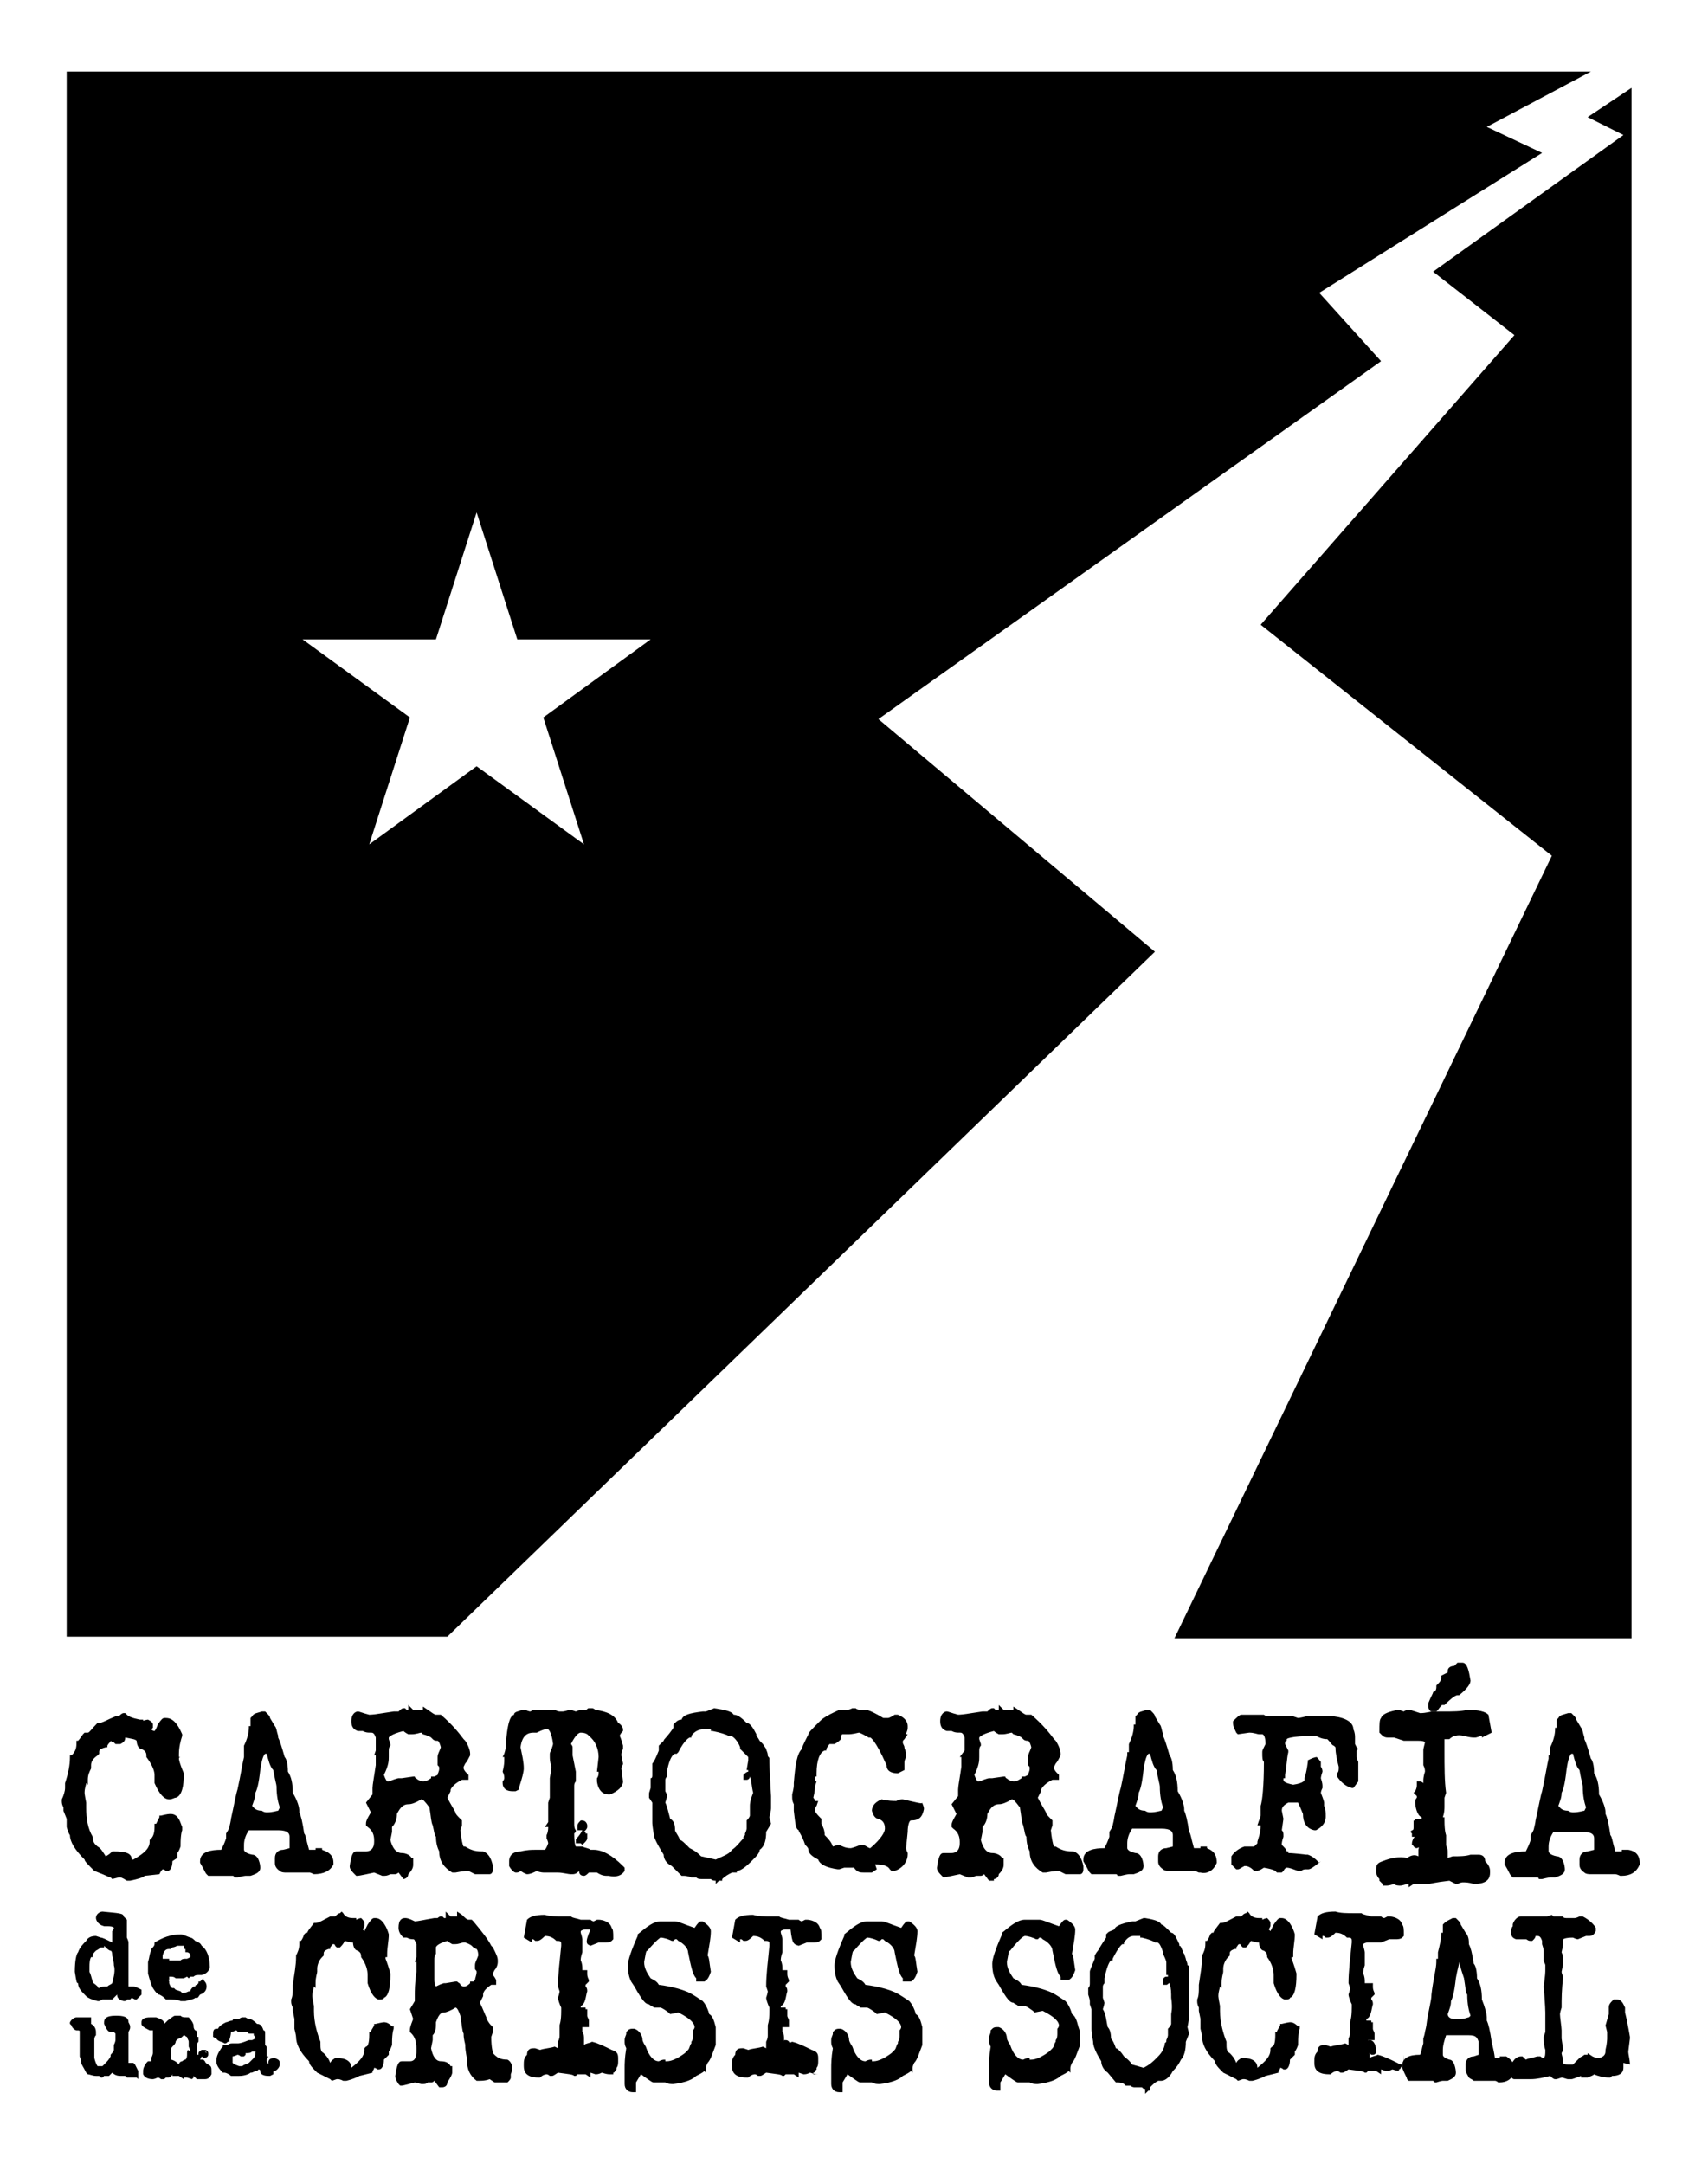 <?xml version="1.0" encoding="utf-8"?>
<!-- Generator: Adobe Illustrator 23.0.1, SVG Export Plug-In . SVG Version: 6.00 Build 0)  -->
<svg version="1.0" id="Capa_1" xmlns="http://www.w3.org/2000/svg" xmlns:xlink="http://www.w3.org/1999/xlink" x="0px" y="0px"
	 viewBox="0 0 105 133" style="enable-background:new 0 0 105 133;" xml:space="preserve">
<style type="text/css">
	.st0{fill:#FFFFFF;}
</style>
<g>
	<g>
		<rect class="st0" width="105" height="133"/>
	</g>
	<g>
		<g>
			<path d="M9.8,115.2c0.1-0.2,0.1-0.2,0.2-0.3c0,0,0.1,0,0.2,0.1l0.1,0c0.2,0,0.3-0.3,0.3-0.6l0.3-0.2V114c0,0,0-0.1,0-0.1
				c0,0,0.1-0.1,0.2-0.4l0,0l0-0.1c0-0.7,0.1-0.9,0.1-0.9l0-0.1l0-0.1c-0.1-0.2-0.2-0.8-0.7-0.8c-0.1,0-0.2,0-0.6,0.1l-0.1,0l0,0.1
				c-0.1,0.2-0.2,0.4-0.2,0.4H9.5v0.2c0,0.4-0.1,0.6-0.2,0.7l-0.1,0.1v0.1c0,0.4-0.3,0.7-1,1.1c0,0-0.1,0-0.1,0
				c0-0.4-0.4-0.5-1.1-0.5l-0.1,0c-0.1,0.1-0.2,0.2-0.4,0.3l0,0c-0.2-0.3-0.3-0.5-0.5-0.6c-0.1-0.1-0.3-0.2-0.3-0.6v0l0,0
				c-0.3-0.5-0.4-1.1-0.4-1.8l0-0.3l0,0c-0.1-0.5-0.1-0.6-0.1-0.6c0-0.3,0.1-0.5,0.1-0.6l0.1,0.1v-0.3c0-0.3,0.1-0.5,0.2-0.7l0-0.1
				v-0.1c0-0.2,0.1-0.4,0.4-0.6l0.1-0.1v-0.1c0-0.1,0-0.2,0.4-0.3l0.1,0l0-0.1c0.1-0.2,0.2-0.2,0.2-0.3c0,0,0.1,0.1,0.2,0.1l0.1,0.1
				h0.2l0.1,0c0.2-0.1,0.3-0.2,0.3-0.4c0.5,0.1,0.6,0.1,0.7,0.2c0,0.2,0.1,0.5,0.3,0.5c0.2,0.1,0.3,0.2,0.3,0.4v0.1l0,0
				c0.3,0.4,0.5,0.8,0.5,1.1c0,0.2,0,0.3,0,0.3v0.1l0,0.1c0.3,0.7,0.6,1,0.9,1c0.2,0,0.3-0.1,0.4-0.1c0.4-0.1,0.5-0.8,0.5-1.4l0-0.1
				c-0.3-0.7-0.3-0.9-0.3-0.9v0c0,0,0-0.1,0.1-0.1H11l0-0.2c0-0.4,0.1-0.8,0.2-1.1l0-0.1l0,0c-0.3-0.7-0.6-1-1-1h-0.1
				c-0.1,0-0.2,0.1-0.4,0.4c-0.1,0.3-0.2,0.4-0.2,0.4c0,0-0.1,0-0.2-0.1l0.1-0.1l0-0.1v-0.1c0-0.1-0.1-0.2-0.3-0.3
				c0,0-0.1,0-0.4,0.1H8.8c0,0,0,0,0,0v-0.1l-0.2,0c-0.5-0.1-0.7-0.2-0.8-0.3l-0.1-0.1l-0.1,0c-0.1,0-0.2,0.1-0.3,0.2l-0.2,0l0,0
				c-0.5,0.2-0.8,0.4-1,0.4l-0.1,0l0,0c-0.4,0.4-0.5,0.6-0.6,0.6H5.2l-0.1,0.1c-0.2,0.3-0.3,0.4-0.3,0.4H4.7v0.2
				c0,0.3-0.1,0.5-0.3,0.7l-0.1,0l0,0.1c0,0.5-0.1,1-0.3,1.6l0,0.3c0,0.2-0.1,0.5-0.2,0.7l0,0.1c0,0.1,0,0.2,0.1,0.4l0,0.2l0.2,0.5
				c0,0.1,0,0.3,0,0.5l0,0l0,0c0.1,0.4,0.2,0.5,0.2,0.5c0,0.4,0.3,0.9,0.9,1.5c0,0.1,0.2,0.3,0.6,0.7l0,0c0.8,0.3,0.9,0.4,1,0.4
				l0.1,0.1l0.4-0.1h0.1c0,0,0.1,0,0.4,0.2l0.1,0l0.1,0c0.5-0.1,0.8-0.2,0.9-0.3L9.8,115.2L9.8,115.2z"/>
			<path d="M19.3,115.2L19.3,115.2c0.6,0,1-0.2,1.2-0.6l0-0.1c0-0.3-0.1-0.6-0.7-0.8v-0.1l-0.2,0l-0.2,0v0.1c-0.2,0-0.3,0-0.4,0
				c-0.2-0.7-0.2-0.9-0.3-1c-0.1-0.7-0.2-1.1-0.3-1.3v-0.1c0-0.2-0.1-0.6-0.4-1.1c0-0.6-0.1-1-0.3-1.3c0-0.5-0.1-0.8-0.2-0.9
				c-0.2-0.7-0.3-1-0.4-1.2l0-0.1c-0.1-0.3-0.1-0.5-0.2-0.6l-0.3-0.5h0c0-0.1-0.1-0.2-0.2-0.3l-0.1-0.1l-0.2,0
				c-0.3,0.1-0.5,0.1-0.6,0.3l-0.1,0.1v0.4c0,0.1,0,0.1,0,0.1l-0.1,0v0.1c0,0.3-0.1,0.7-0.3,1.1l0,0l0,0.1c0,0.1,0,0.2,0,0.2
				c0,0.1,0,0.1,0,0.2H15l0,0.2c-0.1,0.4-0.2,1.1-0.4,2c-0.1,0.3-0.2,0.9-0.4,1.8c0,0,0,0.1-0.1,0.5c0,0,0,0.1-0.2,0.4l0,0l0,0.2
				c0,0,0,0,0,0h0l0,0.1c-0.1,0.3-0.2,0.5-0.3,0.7c-0.6,0-1.3,0.1-1.3,0.7l0,0.1c0.3,0.5,0.3,0.6,0.4,0.7l0.1,0.1l0.1,0
				c0.4,0,0.9,0,1.2,0h0.2c0,0,0.1,0,0.1,0.1l0.1,0l0.1,0c0.4-0.1,0.5-0.1,0.5-0.1l0.3,0l0,0c0.3-0.1,0.6-0.2,0.6-0.5
				c0-0.2-0.1-0.8-0.5-0.8l0,0c-0.5-0.1-0.5-0.3-0.5-0.3c0,0,0-0.1,0-0.1l0,0v-0.2c0-0.3,0.1-0.6,0.3-0.9c0.4,0,0.8,0,1.3,0l0.3,0v0
				l0.2,0c0.6,0,0.7,0.2,0.7,0.4l0,0.4c0,0.2,0,0.3,0,0.3l-0.4,0.1c-0.3,0-0.5,0.2-0.5,0.5v0.3c0,0.1,0,0.3,0.3,0.5l0,0
				c0.1,0.1,0.3,0.1,0.4,0.1c0.3,0,0.8,0,1.5,0C19,115.1,19.1,115.1,19.3,115.2z M17.1,111.3c-0.1,0-0.3,0.1-0.7,0.1
				c-0.2,0-0.3-0.1-0.3-0.1l0,0h0c-0.4,0-0.5-0.2-0.6-0.3c0.1-0.3,0.2-0.5,0.2-0.8c0.1-0.2,0.2-0.5,0.3-1.4c0.1-0.7,0.2-0.9,0.3-1
				c0,0,0,0,0.1,0c0.1,0.4,0.2,0.8,0.4,1c0.1,0.6,0.2,0.9,0.2,1c0,0.6,0.1,1,0.2,1.3L17.1,111.3z M17.8,113.7
				C17.8,113.7,17.8,113.7,17.8,113.7C17.8,113.7,17.8,113.7,17.8,113.7L17.8,113.7z"/>
			<path d="M24.8,115.5c0.1,0,0.3-0.1,0.3-0.3c0.3-0.3,0.3-0.5,0.3-0.6h0l0-0.1v-0.3h-0.1c-0.1-0.2-0.4-0.3-0.6-0.3
				c-0.1,0-0.5,0-0.7-0.8l0.1-0.5l0-0.1c0,0,0,0,0-0.1v-0.1c0.2-0.2,0.3-0.5,0.3-0.8c0.2-0.4,0.4-0.6,0.7-0.6c0.1,0,0.3,0,0.8-0.3
				c0.1,0,0.2,0.1,0.5,0.5c0.1,0.6,0.1,0.9,0.2,1.1c0.1,0.4,0.1,0.6,0.2,0.7c0,0.4,0.1,0.7,0.2,0.9c0,0.6,0.3,1,0.8,1.3l0.1,0l0.1,0
				c0.5-0.1,0.7-0.1,0.8-0.1l0.4,0.2l0.1,0c0.3,0,0.5,0,0.6,0h0.1l0.1,0c0.1,0,0.2-0.1,0.2-0.3v-0.2l0,0c-0.1-0.5-0.3-0.8-0.6-0.9
				l-0.1,0c-0.4,0-0.7-0.1-1-0.3l0,0h-0.1c0,0-0.1-0.1-0.2-1l0.1-0.3l0-0.1c0,0,0-0.1,0-0.1v-0.1l-0.1-0.1c-0.2-0.2-0.3-0.3-0.3-0.4
				l0,0l0,0c-0.1-0.2-0.3-0.5-0.5-0.9c0,0,0.1-0.2,0.2-0.4l0-0.1c0.1-0.2,0.3-0.4,0.7-0.6h0.4v-0.3l-0.1-0.1
				c-0.2-0.2-0.2-0.3-0.2-0.3v-0.1l0.1-0.2c0.1-0.1,0.2-0.3,0.3-0.5l0-0.1c0-0.2-0.1-0.5-0.3-0.8l-0.1-0.1h0
				c-0.3-0.4-0.7-0.9-1.4-1.5l-0.1,0h-0.1c0,0-0.1,0-0.1,0c-0.1,0-0.2-0.1-0.5-0.3l-0.3-0.2v0.2c0,0-0.1,0-0.2,0c-0.2,0-0.3,0-0.4,0
				l-0.3-0.3v0.3H25l-0.1-0.1l-0.1,0c-0.1,0-0.2,0.1-0.3,0.2c-0.1,0-0.2,0-0.3,0l0,0l0,0c-0.7,0.1-1.2,0.2-1.5,0.2
				c-0.4-0.1-0.6-0.2-0.7-0.2c-0.1,0-0.4,0.1-0.4,0.6c0,0.3,0.1,0.5,0.4,0.6l0.1,0c0.1,0,0.1,0,0.2,0c0.2,0.1,0.3,0.1,0.5,0.1
				c0.1,0,0.2,0,0.3,0.3c0,0,0,0.1,0,0.2c0,0.3,0,0.5,0,0.6l-0.1,0.3h0.1v0.2c0,0.1,0,0.3,0,0.4c-0.1,0.7-0.2,1.2-0.2,1.4l0,0.4
				l-0.4,0.5l0.3,0.6c-0.3,0.5-0.3,0.6-0.3,0.7v0.1l0.1,0.1c0.3,0.2,0.4,0.5,0.4,0.8l0,0.1c0,0.5-0.3,0.6-0.5,0.6h-0.6
				c-0.2,0-0.3,0.2-0.4,0.9c0,0.1,0,0.2,0.3,0.5l0.1,0.1h0.1c0,0,0.1,0,1-0.2l0.5,0.2l0.1,0c0.1,0,0.2,0,0.4-0.1l0.3,0l0,0
				c0.1,0,0.2-0.1,0.2-0.1l0.3,0.4H24.8z M23.9,108v-0.3c0-0.2,0-0.3,0.1-0.4l0-0.1l-0.1-0.3l0-0.1c0,0,0.1-0.2,0.9-0.4
				c0,0,0.1,0.1,0.3,0.2l0.1,0l0.1,0c0.3,0,0.5-0.1,0.6-0.1l0.1,0.1c0.4,0.1,0.5,0.2,0.5,0.2c0,0,0,0,0,0l0.1,0.1l0,0
				c0.1,0.1,0.2,0.1,0.3,0.1c0,0,0.1,0,0.2,0.4c-0.1,0.3-0.2,0.4-0.2,0.6v0.4l0,0.1c0.1,0.1,0.1,0.1,0.1,0.2c0,0.2-0.1,0.3-0.1,0.4
				l-0.2,0.1c0,0,0,0,0,0h-0.2v0.1c-0.3,0.2-0.4,0.2-0.5,0.2c0,0-0.1,0-0.3-0.1l0,0c-0.1-0.1-0.2-0.1-0.2-0.2l-0.1,0l-0.7,0.1
				l-0.2,0c0,0-0.1,0-0.6,0.2l-0.1,0c0,0-0.1-0.1-0.2-0.4C23.9,108.5,23.9,108.2,23.9,108z"/>
			<path d="M35.4,113.1l0,0.2h0.2c0,0,0,0,0.1,0l0.1,0.1l0.1-0.1c0.1-0.1,0.2-0.2,0.2-0.3l0-0.3l-0.1,0l0-0.1h-0.1
				c0.1-0.1,0.2-0.2,0.2-0.3v-0.1c0-0.1-0.1-0.3-0.3-0.3h-0.1l0,0c-0.1,0.1-0.2,0.2-0.2,0.3v0.3h0.2c0,0,0,0,0.1,0l0,0
				C35.6,112.9,35.4,113,35.4,113.1z"/>
			<path d="M38.4,115v-0.2l-0.1-0.1c-0.7-0.7-1.3-1-1.8-1h-0.2c-0.1-0.1-0.3-0.1-0.5-0.2l0,0l-0.3,0h-0.1c0,0-0.1-0.1-0.1-0.8
				l0.1-0.1l0-0.1c-0.1-0.1-0.1-0.3-0.1-0.4v-0.3c0-0.2,0-0.4,0-0.5c0-0.1,0-0.3,0-0.5v-1c0-0.1,0-0.2,0.1-0.3l0-0.1l0-0.1
				c0-0.1,0-0.2,0-0.4l-0.2-1c0-0.1,0-0.3,0-0.5l0,0l0,0c0-0.1-0.1-0.2-0.1-0.2c0.3-0.6,0.5-0.7,0.6-0.7c0.4,0,0.5,0.2,0.5,0.2l0,0
				c0.4,0.3,0.6,0.8,0.6,1.3l-0.1,0.9h0.1c0,0,0,0.1,0,0.1c0,0.2-0.1,0.3-0.1,0.3l0,0.1l0,0.1c0.1,0.7,0.5,0.8,0.7,0.8l0.1,0
				c0.5-0.2,0.8-0.5,0.8-0.8l-0.1-0.8c0-0.1,0.1-0.2,0.1-0.3l-0.1-0.5c0-0.1,0-0.2,0.1-0.4l0-0.1l0-0.1c-0.1-0.4-0.2-0.6-0.2-0.6
				c0,0,0-0.1,0.2-0.3l0,0v-0.1c0-0.1-0.1-0.3-0.3-0.4c-0.2-0.5-0.7-0.7-1.4-0.8c0,0-0.1-0.1-0.2-0.1h-0.2l0,0
				c-0.1,0-0.1,0.1-0.2,0.1c0,0-0.1,0-0.1,0c-0.1,0-0.3,0-0.5,0.1l-0.3-0.1l-0.1,0c-0.3,0.1-0.4,0.1-0.4,0.1h-0.2c0,0-0.1,0-0.3-0.1
				l-0.1,0c-0.1,0-0.4,0-0.8,0c0,0-0.2,0-0.4,0l0,0l0,0c-0.2,0.1-0.2,0.1-0.2,0.1c0,0-0.1,0-0.3-0.1l-0.1,0l-0.1,0
				c-0.2,0.1-0.5,0.1-0.5,0.3c-0.3,0.1-0.4,0.7-0.5,1.7l0,0.1l0,0c0,0,0,0.1,0,0.1c0,0,0,0.2-0.1,0.5l-0.1,0.2H31c0,0,0,0.1,0,0.2
				c0,0.1,0,0.3-0.1,0.7l0,0l0,0c0.1,0.2,0.1,0.3,0.1,0.4c0,0,0,0.1-0.1,0.2l0,0v0.1c0,0.2,0.1,0.5,0.6,0.5h0.2l0.2-0.1l0-0.1
				c0.2-0.6,0.3-1,0.3-1.2c0-0.4-0.1-0.8-0.2-1.3c0.1-0.8,0.5-0.9,0.8-0.9H33l0,0c0.4-0.2,0.5-0.2,0.5-0.2c0,0,0.1,0,0.1,0l0,0h0.1
				c0,0,0.2,0.1,0.3,0.9c-0.1,0.4-0.2,0.5-0.2,0.6v0.2c0,0.1,0,0.3,0.1,0.6c0,0,0,0.1-0.1,0.7v0.6c0,0.2,0,0.4,0,0.6l-0.1,0.3l0,0.1
				c0,0.4,0,0.7,0,1v0.1l-0.2,0.3h0.2c0,0.1,0,0.3-0.1,0.5l0,0.1l0,0.1c0.1,0.2,0.1,0.3,0.1,0.3c-0.1,0.3-0.2,0.4-0.2,0.4
				c-0.2,0-0.4,0-0.6,0h0c-0.2,0-0.5,0-0.9,0.1c-0.4,0-0.7,0.2-0.7,0.6v0.3l0,0c0.1,0.2,0.3,0.4,0.4,0.4c0.1,0,0.2,0,0.3-0.1
				c0.3,0.2,0.4,0.2,0.4,0.2h0c0.2,0,0.4-0.1,0.6-0.2c0.2,0.1,0.4,0.1,0.5,0.1h0.3c0.2,0,0.4,0,0.5,0c0.3,0,0.6,0.1,0.8,0.1l0.1,0
				c0.2,0,0.3-0.1,0.4-0.2c0,0.2,0.1,0.3,0.3,0.3h0c0.1,0,0.2-0.1,0.3-0.2c0,0,0.1,0,0.1,0l0.1,0l0.1,0c0.1,0,0.2,0,0.2,0l0,0
				c0.3,0.2,0.5,0.2,0.6,0.2l0.1,0C37.9,115.4,38.2,115.3,38.4,115L38.4,115z"/>
			<path d="M45.3,115c0.2,0,0.5-0.2,0.9-0.6c0.3-0.3,0.5-0.5,0.5-0.7c0.3-0.2,0.4-0.6,0.4-1.1l0.3-0.5l-0.1-0.4
				c0.1-0.4,0.1-0.5,0.1-0.6c0-0.1,0-0.2,0-0.4l0-0.3c-0.1-1.7-0.1-2.1-0.1-2.2l0-0.1c0-0.1-0.1-0.1-0.1-0.2c0-0.2-0.1-0.3-0.1-0.4
				h0l-0.2-0.3c0,0-0.1-0.1-0.2-0.2c-0.1-0.2-0.2-0.3-0.2-0.3l0-0.1c-0.2-0.4-0.4-0.7-0.6-0.7c-0.4-0.4-0.6-0.5-0.8-0.5
				c-0.1-0.2-0.5-0.3-1.2-0.4l0,0l-0.5,0.2l-0.2,0c-0.8,0.1-1.2,0.2-1.3,0.5c-0.2,0-0.3,0.1-0.4,0.2l-0.1,0.1l0,0.1c0,0,0,0.1,0,0.1
				c-0.4,0.6-0.6,0.7-0.6,0.8c-0.1,0.1-0.2,0.2-0.3,0.3l0,0.1l0,0.2c-0.2,0.5-0.3,0.7-0.4,0.8l0,0v0.7c0,0.1,0,0.2-0.1,0.2l0,0.1
				l0,0.1c0,0.2,0,0.3,0,0.4c-0.1,0.3-0.1,0.3-0.1,0.4v0.2l0.2,0.3c0,0.4,0,0.7,0,1v0.2c0,0.1,0,0.2,0.1,0.8c0,0.1,0.1,0.4,0.6,1.2
				c0,0.2,0.1,0.5,0.5,0.7l0.6,0.6l0.1,0c0.3,0,0.5,0.1,0.5,0.1l0,0h0.3c0.1,0.1,0.2,0.1,0.4,0.1h0.5c0.1,0.1,0.2,0.1,0.3,0.1v0.2
				l0.2-0.2h0.2v-0.1c0.2-0.2,0.4-0.3,0.6-0.4H45.3z M45,113.7c-0.2,0.3-0.6,0.4-1,0.6l-0.9-0.2c-0.3-0.3-0.5-0.4-0.7-0.5
				c-0.3-0.3-0.5-0.5-0.6-0.5c-0.1-0.3-0.3-0.5-0.3-0.6c0-0.4-0.1-0.6-0.3-0.7c-0.1-0.4-0.2-0.8-0.3-1c0.1-0.3,0.1-0.4,0.1-0.4v-0.1
				l-0.1-0.2l0-0.4l0-0.3c0,0,0-0.1,0.1-0.2l0,0l0-0.3c0.2-1.1,0.5-1.1,0.5-1.1h0.1l0.1-0.1c0.4-0.8,0.7-0.9,0.7-0.9l0.1,0l0-0.1
				c0.2-0.3,0.5-0.4,0.7-0.4h0.5c0,0,0,0,0,0v0.1l0.1,0c0.5,0.1,0.8,0.2,1,0.3l0.1,0c0.2,0,0.5,0.4,0.6,0.7l0,0.1h0
				C46,108,46,108,46,108l0,0.2l-0.1,0.6H46c0,0,0,0.1,0,0.1H46c-0.1,0-0.2,0.1-0.3,0.2l0,0.3h0.2c0.1,0,0.2-0.1,0.2-0.2
				c0.1,0.2,0.1,0.6,0.2,1c-0.2,0.5-0.2,0.7-0.2,0.8c0,0.1,0,0.3,0,0.5c0,0,0,0,0,0l0,0.1c0,0,0,0.1-0.2,0.3l0,0.1v0.4
				c0,0,0,0.1-0.1,0.3l0,0.1c0,0,0,0,0,0l-0.1,0.1l0,0.1C45.5,113.2,45.3,113.5,45,113.7L45,113.7z M46,109.3
				C46,109.3,46,109.3,46,109.3L46,109.3L46,109.3z M45.9,109.2L45.9,109.2L45.9,109.2C45.9,109.2,45.9,109.2,45.9,109.2z"/>
			<path d="M55.5,110.6L55.5,110.6c-0.1,0-0.2,0-0.4,0.1c-0.2,0-0.5,0-0.9-0.1l0,0l0,0c-0.5,0.2-0.6,0.5-0.6,0.7
				c0.1,0.4,0.3,0.5,0.4,0.5c0.3,0.1,0.4,0.3,0.4,0.6c0,0.2-0.2,0.6-0.9,1.2c-0.1,0-0.2-0.1-0.4-0.2l-0.1,0l-0.1,0
				c-0.5,0.2-0.6,0.2-0.6,0.2c-0.3,0-0.5-0.1-0.7-0.2l-0.1,0l-0.3,0.1h0c-0.1-0.3-0.3-0.5-0.5-0.7c0-0.3-0.1-0.5-0.2-0.7l0-0.1
				l0-0.2l-0.1-0.1c-0.3-0.3-0.3-0.4-0.3-0.4c0-0.1,0-0.2,0.1-0.3l0.1-0.3h-0.2c0,0,0-0.1-0.1-0.2c0.1-0.4,0.1-0.6,0.1-0.7l0.1-0.3
				h-0.1c0-0.2,0-0.3,0-0.3h0.1v-0.2c0-0.8,0.2-1.3,0.5-1.4l0.1,0l0-0.1c0.1-0.2,0.2-0.3,0.2-0.3l0.2,0l0.1,0
				c0.2-0.1,0.3-0.2,0.4-0.3l0,0l0-0.1c0-0.2,0.1-0.2,0.1-0.2c0,0,0.2,0,0.4,0c0,0,0.2,0,0.6-0.1c0,0,0.1,0,0.6,0.3l0.1,0
				c0,0,0.3,0.1,1,1.7c0,0.2,0.1,0.5,0.7,0.5l0.4-0.2l0-0.5c0,0,0-0.1,0.1-0.3l0-0.1c0-0.3-0.1-0.4-0.1-0.5l0,0
				c0-0.1-0.1-0.2-0.1-0.3c0-0.1,0-0.1,0.1-0.2l0.2-0.3h-0.1c0-0.1,0.1-0.2,0.1-0.4l0-0.1c0-0.2-0.1-0.5-0.6-0.7l-0.1,0l-0.1,0
				c-0.3,0.2-0.4,0.2-0.4,0.2h-0.3c-0.5-0.3-0.9-0.5-1.1-0.5l0,0l-0.2,0c-0.1,0-0.3,0-0.4-0.1l-0.1,0l-0.1,0
				c-0.2,0.1-0.3,0.1-0.4,0.1h-0.3l-0.1,0c-0.9,0.4-1.1,0.6-1.2,0.7c-0.5,0.5-0.7,0.7-0.7,0.8c-0.3,0.6-0.4,0.8-0.4,0.9
				c-0.3,0.3-0.4,0.9-0.5,2.1l0,0.1l0,0c0,0,0,0,0,0c0,0.1,0,0.2-0.1,0.6l0,0.1c0,0.2,0,0.3,0.1,0.5c0,0,0,0.1,0,0.2l0,0.2
				c0.1,0.8,0.1,1.1,0.3,1.2c0,0.1,0.2,0.3,0.4,0.9l0.1,0.1c0.1,0.1,0.1,0.2,0.1,0.2c0,0.2,0.2,0.4,0.6,0.6c0.1,0.3,0.5,0.5,1.2,0.6
				l0.1,0l0.3-0.1c0.1,0,0.1,0,0.1,0l0.1,0l0.3,0h0.1c0,0,0,0,0,0c0.2,0.3,0.4,0.3,0.6,0.3h0.5l0.3-0.2l-0.1-0.3h0
				c0.5,0,0.8,0.1,0.9,0.3l0.1,0.1h0.1l0.1,0c0.6-0.2,0.8-0.7,0.8-1l0-0.1c-0.1-0.2-0.1-0.3-0.1-0.3l0.1-1c0-0.4,0.1-0.7,0.2-0.7
				c0.5,0,0.7-0.2,0.8-0.7c0-0.2-0.1-0.3-0.1-0.4C56.7,110.9,56.4,110.8,55.5,110.6z"/>
			<path d="M61.1,115.5c0.1,0,0.3-0.1,0.3-0.3c0.3-0.3,0.3-0.5,0.3-0.6h0l0-0.1v-0.3h-0.1c-0.1-0.2-0.4-0.3-0.6-0.3
				c-0.1,0-0.5,0-0.7-0.8l0.1-0.5l0-0.1c0,0,0,0,0-0.1v-0.1c0.2-0.2,0.3-0.5,0.3-0.8c0.2-0.4,0.4-0.6,0.7-0.6c0.1,0,0.3,0,0.8-0.3
				c0.1,0,0.2,0.1,0.5,0.5c0.1,0.6,0.1,0.9,0.2,1.1c0.1,0.4,0.1,0.6,0.2,0.7c0,0.4,0.1,0.7,0.2,0.9c0,0.6,0.3,1,0.8,1.3l0.1,0l0.1,0
				c0.5-0.1,0.7-0.1,0.8-0.1l0.4,0.2l0.1,0c0.3,0,0.5,0,0.6,0h0.1l0.1,0c0.1,0,0.2-0.1,0.2-0.3v-0.2l0,0c-0.1-0.5-0.3-0.8-0.6-0.9
				l-0.1,0c-0.4,0-0.7-0.1-1-0.3l0,0h-0.1c0,0-0.1-0.1-0.2-1l0.1-0.3l0-0.1c0,0,0-0.1,0-0.1v-0.1l-0.1-0.1c-0.2-0.2-0.3-0.3-0.3-0.4
				l0,0l0,0c-0.1-0.2-0.3-0.5-0.5-0.9c0,0,0.1-0.2,0.2-0.4l0-0.1c0.1-0.2,0.3-0.4,0.7-0.6h0.4v-0.3l-0.1-0.1
				c-0.2-0.2-0.2-0.3-0.2-0.3v-0.1l0.1-0.2c0.1-0.1,0.2-0.3,0.3-0.5l0-0.1c0-0.2-0.1-0.5-0.3-0.8l-0.1-0.1h0
				c-0.3-0.4-0.7-0.9-1.4-1.5l-0.1,0h-0.1c0,0-0.1,0-0.1,0c-0.1,0-0.2-0.1-0.5-0.3l-0.3-0.2v0.2c0,0-0.1,0-0.2,0c-0.2,0-0.3,0-0.4,0
				l-0.3-0.3v0.3h-0.2l-0.1-0.1l-0.1,0c-0.1,0-0.2,0.1-0.3,0.2c-0.1,0-0.2,0-0.3,0l0,0l0,0c-0.7,0.1-1.2,0.2-1.5,0.2
				c-0.4-0.1-0.6-0.2-0.7-0.2c-0.1,0-0.4,0.1-0.4,0.6c0,0.3,0.1,0.5,0.4,0.6l0.1,0c0.1,0,0.1,0,0.2,0c0.2,0.1,0.3,0.1,0.5,0.1
				c0.1,0,0.2,0,0.3,0.3c0,0,0,0.1,0,0.2c0,0.3,0,0.5,0,0.6L59,108h0.1v0.2c0,0.1,0,0.3,0,0.4c-0.1,0.7-0.2,1.2-0.2,1.4l0,0.4
				l-0.4,0.5l0.3,0.6c-0.3,0.5-0.3,0.6-0.3,0.7v0.1l0.1,0.1c0.3,0.2,0.4,0.5,0.4,0.8l0,0.1c0,0.5-0.3,0.6-0.5,0.6H58
				c-0.2,0-0.3,0.2-0.4,0.9c0,0.1,0,0.2,0.3,0.5l0.1,0.1H58c0,0,0.1,0,1-0.2l0.5,0.2l0.1,0c0.1,0,0.2,0,0.4-0.1l0.3,0l0,0
				c0.1,0,0.2-0.1,0.2-0.1l0.3,0.4H61.1z M60.2,108v-0.3c0-0.2,0-0.3,0.1-0.4l0-0.1l-0.1-0.3l0-0.1c0,0,0.1-0.2,0.9-0.4
				c0,0,0.1,0.1,0.3,0.2l0.1,0l0.1,0c0.3,0,0.5-0.1,0.6-0.1l0.1,0.1c0.4,0.1,0.5,0.2,0.5,0.2c0,0,0,0,0,0l0.1,0.1l0,0
				c0.1,0.1,0.2,0.1,0.3,0.1c0,0,0.1,0,0.2,0.4c-0.1,0.3-0.2,0.4-0.2,0.6v0.4l0,0.1c0.1,0.1,0.1,0.1,0.1,0.2c0,0.2-0.1,0.3-0.1,0.4
				l-0.2,0.1c0,0,0,0,0,0h-0.2v0.1c-0.3,0.2-0.4,0.2-0.5,0.2c0,0-0.1,0-0.3-0.1l0,0c-0.1-0.1-0.2-0.1-0.2-0.2l-0.1,0l-0.7,0.1
				l-0.2,0c0,0-0.1,0-0.6,0.2l-0.1,0c0,0-0.1-0.1-0.2-0.4C60.2,108.5,60.2,108.2,60.2,108z"/>
			<path d="M74.8,114.5L74.8,114.5c0-0.4-0.1-0.7-0.6-0.9v-0.1l-0.2,0l-0.2,0v0.1c-0.2,0-0.3,0-0.4,0c-0.2-0.7-0.2-0.9-0.3-1
				c-0.1-0.7-0.2-1.1-0.3-1.3v-0.1c0-0.2-0.1-0.6-0.4-1.1c0-0.6-0.1-1-0.3-1.3c0-0.5-0.1-0.8-0.2-0.9c-0.2-0.7-0.3-1-0.4-1.2l0-0.1
				c-0.1-0.3-0.1-0.5-0.2-0.6l-0.3-0.5h0c0-0.1-0.1-0.2-0.2-0.3l-0.1-0.1l-0.2,0c-0.3,0.1-0.5,0.1-0.6,0.3l-0.1,0.1v0.4
				c0,0.1,0,0.1,0,0.1l-0.1,0v0.1c0,0.3-0.1,0.7-0.3,1.1l0,0l0,0.1c0,0.1,0,0.2,0,0.2c0,0.1,0,0.1,0,0.2h-0.1l0,0.2
				c-0.1,0.4-0.2,1.1-0.4,2c-0.1,0.3-0.2,0.9-0.4,1.8c0,0,0,0.1-0.1,0.5c0,0,0,0.1-0.2,0.4l0,0l0,0.2c0,0,0,0,0,0h0l0,0.1
				c-0.1,0.3-0.2,0.5-0.3,0.7c-0.6,0-1.3,0.1-1.3,0.7l0,0.1c0.3,0.5,0.3,0.6,0.4,0.7l0.1,0.1l0.1,0c0.4,0,0.9,0,1.2,0h0.2
				c0,0,0.1,0,0.1,0.1l0.1,0l0.1,0c0.4-0.1,0.5-0.1,0.5-0.1l0.3,0l0,0c0.3-0.1,0.6-0.2,0.6-0.5c0-0.2-0.1-0.8-0.5-0.8l0,0
				c-0.5-0.1-0.5-0.3-0.5-0.3c0,0,0-0.1,0-0.1l0,0v-0.2c0-0.3,0.1-0.6,0.3-0.9c0.4,0,0.8,0,1.3,0l0.3,0v0l0.2,0
				c0.6,0,0.7,0.2,0.7,0.4l0,0.4c0,0.2,0,0.3,0,0.3l-0.4,0.1c-0.3,0-0.5,0.2-0.5,0.5v0.3c0,0.1,0,0.3,0.3,0.5l0,0
				c0.1,0.1,0.3,0.1,0.4,0.1c0.3,0,0.8,0,1.5,0c0,0,0.1,0,0.3,0.1l0.1,0C74.2,115.2,74.6,115,74.8,114.5z M71.4,111.3
				c-0.1,0-0.3,0.1-0.7,0.1c-0.2,0-0.3-0.1-0.3-0.1l0,0h0c-0.4,0-0.5-0.2-0.6-0.3c0.1-0.3,0.2-0.5,0.2-0.8c0.1-0.2,0.2-0.5,0.3-1.4
				c0.1-0.7,0.2-0.9,0.3-1c0,0,0,0,0.1,0c0.1,0.4,0.2,0.8,0.4,1c0.1,0.6,0.2,0.9,0.2,1c0,0.6,0.1,1,0.2,1.3L71.4,111.3z M72.1,113.7
				C72.1,113.7,72.1,113.7,72.1,113.7C72.1,113.7,72.1,113.7,72.1,113.7L72.1,113.7z"/>
			<path d="M81.1,114.5l-0.1-0.1c-0.1-0.1-0.3-0.3-0.6-0.4l-0.1,0c-0.8-0.1-1.1-0.1-1.1-0.1v-0.1h-0.1c0-0.1-0.1-0.2-0.3-0.4v-0.1
				c0,0,0-0.1,0.1-0.4l0-0.1c0-0.1,0-0.2-0.1-0.3l0.1-0.7l-0.1-0.5c0-0.1,0-0.3,0.4-0.5c0,0,0.1,0,0.1,0h0.1c0.1,0,0.2,0,0.4,0
				c0,0,0.1,0.2,0.3,0.7c0,0.5,0.2,0.9,0.7,1l0.1,0l0,0c0.4-0.2,0.6-0.5,0.6-0.8v-0.1c0-0.2,0-0.4-0.1-0.6c0,0,0-0.1,0-0.2
				c0,0,0-0.1-0.2-0.6c0,0,0-0.1,0.1-0.3l0,0v-0.1c0-0.1,0-0.2-0.1-0.5c0,0,0-0.1,0.1-0.4l0,0l0,0c0-0.2-0.1-0.3-0.1-0.3v-0.3l0,0
				c-0.1-0.1-0.2-0.3-0.3-0.3H81c-0.2,0-0.4,0.1-0.6,0.2l0,0l0,0.1c-0.1,0.8-0.2,0.9-0.2,1l0,0v0.1c0,0,0,0.2-0.7,0.3
				c-0.5-0.1-0.6-0.2-0.6-0.3c0,0,0-0.1,0-0.1h0.1l0-0.2c0.1-0.5,0.1-1,0.2-1.4l0-0.1l-0.2-0.4c0-0.1,0-0.2,0.1-0.2l0-0.1
				c0,0,0.1-0.2,1.8-0.2c0.2,0.1,0.4,0.2,0.7,0.2c0.2,0.2,0.3,0.4,0.4,0.4c0,0,0.1,0.1,0.1,0.1c0,0.4,0.1,0.8,0.2,1.2
				c0,0.2,0,0.3-0.1,0.4l0,0.2l0,0c0.2,0.3,0.5,0.6,0.9,0.7l0.1,0l0.3-0.4v-0.2c0-0.3,0-0.6,0-1l0,0l0,0c-0.1-0.2-0.1-0.3-0.1-0.3
				v-0.2l0-0.2l0.1-0.1l-0.1-0.1c0,0,0,0-0.1-0.2l0-0.4c0-0.1,0-0.3-0.1-0.5c0-0.4-0.4-0.7-1.2-0.8c-0.2,0-0.8,0-1.7,0
				c-0.4,0.1-0.5,0.1-0.5,0.1l-0.3-0.1l-0.1,0l-0.4,0c-0.5,0-0.8,0-0.9,0c-0.1,0-0.3,0-0.4-0.1l-0.1,0l-0.1,0c0,0-0.1,0-0.1,0h-1
				l-0.1,0c-0.1,0-0.3,0.2-0.5,0.4l0,0v0.1c0,0.1,0,0.2,0.2,0.6l0.1,0.1l0.7-0.1c0.3,0,0.5,0.1,0.6,0.1v0h0.2c0.1,0,0.2,0.2,0.2,0.6
				c-0.2,0.4-0.2,0.4-0.2,0.5v0.1c0,0.2,0,0.4,0.1,0.5c0,1.5-0.1,2.4-0.2,2.7l0,0l0,0c0,0.2,0,0.4,0,0.6c0,0,0,0.1-0.1,0.3l-0.1,0.3
				h0.2c0,0,0,0.1,0,0.1c0,0.1,0,0.3-0.2,0.9l0,0.1l0,0c-0.2,0.2-0.2,0.2-0.2,0.2c-0.2,0-0.4,0-0.6,0l0,0l0,0
				c-0.3,0.1-0.6,0.3-0.8,0.6l0,0v0.4l0,0.1c0.1,0.1,0.2,0.2,0.3,0.3l0.1,0c0.1,0,0.2-0.1,0.4-0.2h0.1c0.1,0,0.3,0.1,0.4,0.2
				l0.1,0.1h0.1c0.1,0,0.2,0,0.5-0.2c0.6,0.1,0.7,0.2,0.7,0.2l0.1,0.1h0.3l0.1-0.1c0.1-0.2,0.2-0.2,0.2-0.2c0.2,0,0.4,0.1,0.7,0.2
				l0.1,0l0.1,0c0.1-0.1,0.2-0.1,0.3-0.1l0.1,0c0.1,0,0.2,0,0.8-0.5L81.1,114.5z"/>
			<path d="M88,105.2h0.3l0.1-0.1c0.2-0.3,0.3-0.3,0.2-0.3h0.1l0.1,0c0.5-0.5,0.7-0.6,0.8-0.6l0.1,0c0.5-0.4,0.7-0.7,0.7-0.9
				c-0.1-0.6-0.2-1.1-0.5-1.1h-0.3l0,0c-0.1,0.1-0.1,0.1-0.2,0.2c-0.2,0-0.4,0.1-0.4,0.3v0.1l-0.4,0.2v0.1c0,0.2-0.1,0.3-0.2,0.4
				l-0.1,0.1v0.1c0,0.2-0.1,0.3-0.2,0.3l0,0c0,0.1-0.1,0.2-0.3,0.7l0,0.1l0,0.1C87.8,105,87.9,105.2,88,105.2z"/>
			<path d="M85.3,106.8c0.1,0,0.2,0,0.4,0l0.6,0.2l0,0c0.2,0,0.4,0,0.6,0h0.3c0.4,0,0.4,0.1,0.4,0.1l0,0c-0.1,0.4-0.1,0.4-0.1,0.5
				c0,0.3,0,0.4,0,0.5c0,0.2,0,0.3,0,0.4l0,0c0.1,0.2,0.1,0.3,0.1,0.4c-0.1,0.3-0.1,0.5-0.1,0.5l0,0.1c0,0.1,0,0.1,0,0.1
				c0,0-0.1-0.1-0.2-0.1h-0.2v0.2c0,0.1,0,0.2-0.1,0.4l-0.1,0.1l0.2,0.2l0,0.1c-0.1,0.1-0.1,0.2-0.1,0.3c0,0.2,0.1,0.8,0.4,0.9v0.1
				c-0.1,0-0.1,0-0.2,0h-0.2v0.1h-0.1v0.4c0,0.1,0,0.2-0.1,0.2l-0.1,0.1l0.1,0.1c0,0,0,0,0,0v0.2h0.4l0-0.1c0,0.1,0,0.2,0.1,0.4
				c0,0.2-0.1,0.4-0.1,0.5l0,0v0.3l0,0.1c-0.2-0.1-0.4-0.1-0.7,0.1c-0.5-0.1-1,0-1.5,0.2c-0.3,0.1-0.4,0.2-0.4,0.5v0.2
				c0,0.1,0.1,0.3,0.2,0.4c0,0,0,0,0,0v0.1l0.1,0.1c0,0,0.1,0.1,0.1,0.1v0.1h0.2c0.1,0,0.2,0,0.5-0.1c0.1,0.1,0.3,0.1,0.4,0.1
				c0,0,0.1,0,0.4-0.1c0,0,0,0,0.1,0v0.2l0.3-0.2h0.6c0,0,0.1,0,0.1,0l0.1,0l0.1,0c0.1,0,0.4-0.1,1.3-0.2c0.4,0.2,0.4,0.2,0.4,0.2
				h0.1l0,0c0.2-0.1,0.3-0.1,0.3-0.1c0.2,0,0.4,0,0.7,0.1c0.9,0,1-0.4,1-0.7v-0.1c0-0.2-0.1-0.4-0.3-0.6c0-0.3-0.2-0.4-0.4-0.4
				l-0.5,0l0,0c-0.3,0.1-0.7,0.1-1.1,0.1l0,0l-0.3,0.1c0,0,0,0,0,0c0-0.2,0-0.3,0-0.4c0-0.2-0.1-0.3-0.1-0.4l0-0.3l0-0.3l0,0
				c0,0-0.1-0.2-0.1-0.9l0-0.2h-0.1c0.1-0.3,0.1-0.5,0.1-0.7c0-0.2,0-0.4,0-0.5l0.1-0.3l0,0c-0.1-0.7-0.1-1.6-0.1-2.6V107
				c0,0,0-0.1,0-0.1s0,0,0.1,0h0.1l0.1,0c0.2-0.2,0.5-0.3,0.9-0.2c0.4,0.1,0.5,0.1,0.6,0.1l0.1,0c0.1,0,0.3-0.1,0.4-0.1v0.1l0.6-0.3
				l-0.2-1.1l0,0c-0.2-0.2-0.6-0.3-1.3-0.3c0,0,0,0,0,0c-0.4,0.1-0.9,0.1-1.5,0.1h-0.2c-0.1,0-0.2,0-0.4,0l0,0l0,0
				c-0.2,0-0.4,0.1-0.8,0.1c-0.6-0.2-0.6-0.2-0.7-0.2l0,0c-0.2,0-0.3,0.1-0.3,0.1l-0.3-0.1l-0.1,0c-0.4,0.1-0.9,0.2-1,0.5
				c-0.1,0.1-0.1,0.4-0.1,0.8l0,0.1l0.1,0.1C85,106.7,85.1,106.8,85.3,106.8z M88.9,111.2C88.9,111.2,88.9,111.2,88.9,111.2
				C88.9,111.2,88.9,111.2,88.9,111.2C88.9,111.2,88.9,111.2,88.9,111.2C88.9,111.2,88.9,111.2,88.9,111.2z"/>
			<path d="M87.1,113.6L87.1,113.6L87.1,113.6c0.3-0.1,0.4-0.2,0.4-0.5V113l-0.2-0.2h-0.1c-0.3,0-0.4,0.4-0.4,0.5l0,0.1l0,0
				C86.9,113.4,86.9,113.6,87.1,113.6z"/>
			<path d="M100.1,113.7L100.1,113.7l-0.2,0l-0.2,0v0.1c-0.2,0-0.3,0-0.4,0c-0.2-0.7-0.2-0.9-0.3-1c-0.1-0.7-0.2-1.1-0.3-1.3v-0.1
				c0-0.2-0.1-0.6-0.4-1.1c0-0.6-0.1-1-0.3-1.3c0-0.5-0.1-0.8-0.2-0.9c-0.2-0.7-0.3-1-0.4-1.2l0-0.1c-0.1-0.3-0.1-0.5-0.2-0.6
				l-0.3-0.5h0c0-0.1-0.1-0.2-0.2-0.3l-0.1-0.1l-0.2,0c-0.3,0.1-0.5,0.1-0.6,0.3l-0.1,0.1v0.4c0,0.1,0,0.1,0,0.1l-0.1,0v0.1
				c0,0.3-0.1,0.7-0.3,1.1l0,0l0,0.1c0,0.1,0,0.2,0,0.2c0,0.1,0,0.1,0,0.2h-0.1l0,0.2c-0.1,0.4-0.2,1.1-0.4,2
				c-0.1,0.3-0.2,0.9-0.4,1.8c0,0,0,0.1-0.1,0.5c0,0,0,0.1-0.2,0.4l0,0l0,0.2c0,0,0,0,0,0h0l0,0.1c-0.1,0.3-0.2,0.5-0.3,0.7
				c-0.6,0-1.3,0.1-1.3,0.7l0,0.1c0.3,0.5,0.3,0.6,0.4,0.7l0.1,0.1l0.1,0c0.4,0,0.9,0,1.2,0h0.2c0,0,0.1,0,0.1,0.1l0.1,0l0.1,0
				c0.4-0.1,0.5-0.1,0.5-0.1l0.3,0l0,0c0.3-0.1,0.6-0.2,0.6-0.5c0-0.2-0.1-0.8-0.5-0.8l0,0c-0.5-0.1-0.5-0.3-0.5-0.3
				c0,0,0-0.1,0-0.1l0,0v-0.2c0-0.3,0.1-0.6,0.3-0.9c0.4,0,0.8,0,1.3,0l0.3,0v0l0.2,0c0.6,0,0.7,0.2,0.7,0.4l0,0.4
				c0,0.2,0,0.3,0,0.3l-0.4,0.1c-0.3,0-0.5,0.2-0.5,0.5v0.3c0,0.1,0,0.3,0.3,0.5l0,0c0.1,0.1,0.3,0.1,0.4,0.1c0.3,0,0.8,0,1.5,0
				c0,0,0.1,0,0.3,0.1l0.1,0c0.5,0,0.9-0.2,1.1-0.7l0-0.1C100.8,114.2,100.7,113.8,100.1,113.7z M97.4,111.3c-0.1,0-0.3,0.1-0.7,0.1
				c-0.2,0-0.3-0.1-0.3-0.1l0,0h0c-0.4,0-0.5-0.2-0.6-0.3c0.1-0.3,0.2-0.5,0.2-0.8c0.1-0.2,0.2-0.5,0.3-1.4c0.1-0.7,0.2-0.9,0.3-1
				c0,0,0,0,0.1,0c0.1,0.4,0.2,0.8,0.4,1c0.1,0.6,0.2,0.9,0.2,1c0,0.6,0.1,1,0.2,1.3L97.4,111.3z M98.1,113.7
				C98.1,113.7,98.1,113.7,98.1,113.7C98.1,113.7,98.1,113.7,98.1,113.7L98.1,113.7z"/>
			<path d="M8.2,122.1c-0.1,0-0.2,0-0.3,0c0-0.1,0-0.2,0-0.3l0,0l0,0c0-0.1,0-0.1,0-0.2c0-0.2,0-0.5,0-0.9l0-0.1c0-0.1,0-0.1,0-0.2
				c0-0.1,0-0.1,0-0.2c0-0.3,0-0.6,0-0.8c0,0,0-0.1-0.1-0.3c0,0,0-0.1,0-0.2l0,0l0,0c0-0.1,0-0.2,0-0.2c0,0,0,0,0,0
				c0-0.2,0-0.3,0-0.3V118l-0.2-0.2c0-0.2-0.3-0.2-1.3-0.3l0,0l0,0c-0.1,0-0.4,0.1-0.4,0.4c0,0.1,0.1,0.4,0.5,0.5c0.1,0,0.1,0,0.2,0
				c0.4,0,0.4,0.1,0.4,0.1c0,0,0,0.1-0.1,0.2l0,0.1l0,0.1c0,0.1,0,0.2,0,0.3h0l0,0.2c0,0,0,0,0,0c-0.4-0.2-0.6-0.3-0.7-0.3l0,0
				L5.9,119c-0.3,0-0.5,0.1-0.6,0.3c-0.2,0.2-0.4,0.4-0.5,0.7c-0.1,0.1-0.2,0.5-0.2,1.2c0.1,0.6,0.1,0.7,0.2,0.7
				c0,0.3,0.2,0.5,0.5,0.8c0.1,0.1,0.3,0.2,0.7,0.3l0,0l0.1,0l0.2-0.1c0.1,0,0.2,0,0.5,0l0.1,0l0.1-0.1c0,0,0.1-0.1,0.2-0.2
				c0,0.1,0,0.3,0.4,0.4c0.1,0,0.2,0,0.2-0.1c0.1,0,0.1,0,0.2,0H8l0,0c0,0,0.1-0.1,0.1-0.1l0.2,0.1l0.1,0c0.1-0.1,0.2-0.2,0.3-0.3
				l0-0.2l0-0.1C8.5,122.2,8.3,122.1,8.2,122.1z M6.9,121.9c-0.1,0.1-0.2,0.1-0.3,0.2c-0.2,0-0.4,0-0.5,0.1c0,0-0.1,0-0.1-0.1
				c-0.2-0.2-0.3-0.2-0.3-0.3c-0.1-0.3-0.1-0.4-0.2-0.6l0-0.3c0-0.5,0.1-0.6,0.1-0.6h0.1l0-0.1c0-0.1,0.1-0.2,0.2-0.3
				c0.2-0.1,0.3-0.2,0.3-0.2h0.2v-0.1l0,0c0.2,0.2,0.3,0.3,0.4,0.3c0,0,0.1,0,0.1,0.3c0.1,0.4,0.1,0.5,0.1,0.6
				C7.1,121.1,7,121.5,6.9,121.9z"/>
			<path d="M11.1,118.9L11.1,118.9c-0.6,0-1.1,0.2-1.6,0.5l0,0l0,0.1c0,0.1-0.1,0.2-0.2,0.3l0,0.1c-0.1,0.1-0.1,0.4-0.2,0.7l0,0.7
				c0.1,0.4,0.2,0.7,0.3,0.9c0.2,0.3,0.3,0.4,0.3,0.3v0.1l0.1,0c0.2,0.1,0.3,0.2,0.3,0.2l0.1,0.1h0.1c0.3,0,0.6,0,0.8,0.1h0.1l0.2,0
				c0.3-0.1,0.5-0.1,0.6-0.2l0.1,0v0c0.1,0,0.1-0.1,0.2-0.2c0.3-0.1,0.4-0.3,0.4-0.5v0c0-0.2-0.1-0.3-0.2-0.4l0,0h0l0-0.1l-0.1,0.1
				v0l-0.1,0.1h-0.1v0.1l-0.1,0.1v0c-0.1,0-0.1,0.1-0.1,0.1h-0.1l-0.1,0.1c-0.1,0.1-0.1,0.2-0.1,0.2l-0.1,0
				c-0.2,0.1-0.3,0.1-0.4,0.1l-0.1-0.1c-0.3-0.1-0.3-0.1-0.3-0.1l-0.1-0.1h-0.1c0,0-0.1,0-0.2-0.3l0-0.1c0-0.1-0.1-0.1-0.1-0.1
				l0.1,0v-0.2c0,0,0,0,0.1,0c0.1,0,0.2,0,0.3,0.1l0,0l0.1,0c0.1,0,0.2,0,0.2,0c0,0,0,0,0.1,0l0.1,0l0.2-0.1c0,0,0,0,0,0l0.1,0.1
				l0.1-0.1c0,0,0,0,0.1,0h0.1l0,0c0.1-0.1,0.2-0.1,0.3-0.1l0.2,0l0,0c0.4-0.1,0.5-0.4,0.5-0.5c0-0.6-0.2-1.1-0.5-1.3
				c-0.1-0.2-0.2-0.2-0.4-0.3l0,0c-0.1-0.1-0.2-0.2-0.3-0.2l0,0l0,0C11.2,118.9,11.2,118.9,11.1,118.9L11.1,118.9z M11.4,119.8v0.2
				l0.1,0c0.1,0,0.2,0.1,0.2,0.2l0,0.1l-0.2,0.1c-0.1,0-0.1,0-0.1,0c-0.1,0-0.2,0-0.3,0.1l-0.1,0l-0.1,0l-0.4,0v0c0,0,0,0-0.1,0
				l0-0.1h-0.2c0,0-0.1,0-0.1,0c-0.1,0-0.1,0-0.1,0c0,0,0,0,0-0.2c0.1-0.4,0.3-0.4,0.4-0.4l0.1,0l0.1-0.1c0,0,0.1,0,0.3-0.1
				c0,0,0.1,0,0.2,0l0.1,0l0.1,0C11.3,119.8,11.3,119.8,11.4,119.8C11.3,119.8,11.3,119.8,11.4,119.8z"/>
			<path d="M8.3,126.9C8.3,126.9,8.3,126.9,8.3,126.9l-0.1-0.1l-0.3,0v-0.2c0-0.4,0-0.5,0-0.5l0-0.1c0-0.1,0-0.1,0-0.2
				c0,0,0-0.1,0-0.2l0-0.1l0-0.2l0,0c0-0.1,0-0.2,0-0.2v-0.2c0.1-0.2,0.1-0.2,0.1-0.3c0-0.1,0-0.1-0.1-0.3c0-0.2-0.1-0.4-0.7-0.4
				l0,0l0,0c0,0-0.1,0-0.1,0c-0.6,0-0.7,0.2-0.7,0.4l0,0.1c0.1,0.2,0.2,0.5,0.4,0.5c0,0,0.1,0,0.2,0c0,0,0,0,0.1,0.1l0,0.2l0,0
				c0,0.1,0,0.2,0,0.2c0,0,0,0.1-0.1,0.3l0,0.3c0,0,0,0.1-0.2,0.3l0,0.1c-0.1,0.2-0.2,0.3-0.4,0.5l-0.1,0.1l-0.1,0l0,0
				c-0.1,0-0.1,0-0.2,0c0,0-0.1-0.1-0.2-0.5c0-0.1,0-0.1,0-0.1c0,0,0-0.1,0-0.2c0-0.4,0-0.6,0-0.6c0,0,0,0,0-0.2
				c0-0.1,0-0.2,0.1-0.3l0,0l0-0.2h0c0-0.2-0.1-0.4-0.3-0.5L5.6,124H5.2c-0.1,0-0.3,0-0.5,0c-0.1,0-0.3,0.1-0.4,0.3l0,0.1l0.1,0.1
				c0,0.1,0.2,0.3,0.3,0.3c0,0,0,0,0,0c0.2,0,0.2,0,0.2,0.1v1.3c0,0.1,0,0.2,0,0.2C5,126.7,5,126.7,5,126.7v0.1
				c0,0.1,0.1,0.2,0.3,0.6l0,0c0,0,0.1,0.1,0.1,0.1l0,0l0,0c0.1,0,0.3,0.1,0.5,0.1h0.2l0.1,0.1h0.1l0,0l0,0l0.1-0.1c0,0,0.1,0,0.2,0
				h0.1l0.1-0.1c0.1-0.1,0.1-0.1,0.1-0.1c0.2,0.2,0.4,0.2,0.6,0.2c0,0,0,0,0,0l0.2,0c0,0,0,0,0.1,0.1l0.1,0h0.2l0.1,0
				c0.1,0,0.1,0,0.1,0h0.1l0,0c0,0,0,0,0,0l0.1,0.1v-0.5L8.3,126.9L8.3,126.9z"/>
			<path d="M12.8,126.9L12.8,126.9c-0.2-0.1-0.2-0.2-0.2-0.2l0,0l-0.1-0.1c0,0-0.1,0-0.2,0l0.1-0.2c0,0,0.1,0.1,0.1,0.1
				c0.2,0,0.3-0.1,0.3-0.2l0-0.1c0-0.1-0.1-0.2-0.2-0.2l-0.1,0l-0.1,0c-0.2,0.1-0.2,0.2-0.2,0.2c0,0,0,0.1,0,0.1h-0.1
				c0-0.2,0-0.3,0-0.4c0-0.2,0-0.3,0.1-0.4l0-0.3h-0.1c0-0.1,0-0.1,0-0.2c0-0.1,0-0.2-0.1-0.2c-0.1-0.1-0.1-0.2-0.1-0.3
				c0-0.1-0.1-0.3-0.3-0.5l-0.1,0c-0.2,0-0.3,0-0.4-0.1l0,0l0,0c-0.1,0-0.2,0-0.3,0c-0.1,0-0.1,0-0.5,0.3l0,0
				c-0.1,0.1-0.1,0.1-0.2,0.2h0c0,0,0,0,0,0c0-0.2-0.2-0.3-0.5-0.4l-0.1,0c0,0-0.1,0-0.1,0c0,0-0.1,0-0.1,0c-0.2,0-0.6,0-0.6,0.3
				l0,0.1c0,0.1,0.1,0.2,0.5,0.4l0.1,0c0.1,0,0.1,0,0.1,0l0,0.1l0,0.2c0,0.1,0,0.1,0,0.2l0,0.1l0,0.1v0.7c0,0,0,0.1-0.1,0.3l0,0.2
				c0,0,0,0,0,0c0,0-0.1,0-0.1,0l-0.1,0l-0.1,0.1c-0.2,0.3-0.2,0.4-0.2,0.5v0.1l0,0.1c0.1,0.2,0.3,0.3,0.6,0.3l0,0l0,0
				c0,0,0.1,0,0.3-0.1c0,0,0.1,0,0.2,0.1l0.1,0c0.1,0,0.1,0,0.2-0.1l0.1,0c0.1,0,0.2,0,0.3-0.2l0,0.1H11l0.3,0.2v-0.1c0,0,0,0,0,0
				l0.1,0l0.1,0l0.3,0.1l0.1-0.1c0,0,0,0,0-0.1c0,0,0,0,0.1,0.1l0.1,0.1l0.1,0c0,0,0.1,0,0.2,0l0.2,0v0c0.2,0,0.3-0.1,0.4-0.3l0-0.1
				v-0.1C13,127.1,13,127,12.8,126.9z M12.6,126.1c0.1,0,0.1,0.1,0.1,0.1c0,0.1,0,0.1,0,0.1l0-0.1c0,0,0,0,0,0
				C12.7,126.2,12.7,126.2,12.6,126.1C12.6,126.2,12.6,126.2,12.6,126.1L12.6,126.1C12.5,126.1,12.6,126.1,12.6,126.1z M12.5,126.2
				L12.5,126.2C12.5,126.3,12.6,126.3,12.5,126.2C12.6,126.3,12.6,126.3,12.5,126.2l0,0.1C12.6,126.3,12.5,126.3,12.5,126.2
				L12.5,126.2z M11.5,126.2c0,0.2,0,0.3-0.1,0.4c-0.1,0-0.2,0.1-0.2,0.1c-0.1,0-0.2,0.1-0.2,0.2l-0.1-0.1l0,0
				c-0.1-0.1-0.3-0.2-0.4-0.2c0,0,0,0,0,0l0-0.1c0,0,0,0,0-0.1l0,0l0-0.1l0-0.1l0,0c0,0,0,0,0,0l0-0.1c0-0.1,0-0.2,0.1-0.3
				c0.1-0.1,0.2-0.2,0.2-0.3c0,0,0-0.1,0.2-0.2c0.1,0,0.2-0.1,0.3-0.2c0.1,0,0.1,0.1,0.2,0.1c0,0.1,0.1,0.2,0.1,0.3c0,0,0,0.1,0,0.1
				l0,0.1l0,0.1c0.1,0.2,0.1,0.3,0.1,0.3C11.5,125.9,11.5,126.1,11.5,126.2z"/>
			<path d="M17.1,126.6L17.1,126.6l-0.2-0.1c-0.3,0-0.4,0.1-0.4,0.3c0,0.1,0,0.1,0,0.1l0,0l-0.1-0.2c0,0,0-0.1,0-0.1l0.1-0.2h-0.1
				c0-0.2,0-0.4,0-0.5c0-0.1,0-0.1-0.1-0.2c0-0.1,0-0.3,0-0.5V125c0-0.1,0-0.2-0.1-0.2c-0.1-0.3-0.2-0.4-0.4-0.4
				c-0.1-0.1-0.2-0.2-0.4-0.3c-0.2,0-0.3-0.1-0.3-0.1l-0.1,0h-0.1c0,0-0.1,0-0.2,0.1c0,0-0.1,0-0.1,0l-0.1,0l-0.1,0
				c0,0-0.1,0-0.1,0.1c-0.2,0-0.3,0.1-0.4,0.1c-0.2,0.1-0.4,0.2-0.5,0.4c0,0,0,0,0,0c0,0,0,0,0,0l-0.1,0c-0.2,0-0.2,0.2-0.2,0.4
				l0,0.1l0.2,0.1c0.1,0.2,0.4,0.2,0.5,0.3c0.1,0,0.1,0,0.2-0.1l0.1,0l0-0.1c0.1-0.3,0.1-0.5,0.1-0.5c0,0,0.1,0,0.3-0.1
				c0,0,0.1,0,0.1,0.1l0,0H15c0,0,0.1,0,0.2,0c0,0,0,0,0,0l0.1,0.1l0.2,0c0,0,0.1,0,0.1,0c0,0,0,0,0,0v0.1l0,0
				c0.1,0.1,0.1,0.2,0.1,0.2l-0.2,0.1l-0.1,0l-0.1,0c-0.5,0.2-0.6,0.2-0.7,0.2c-0.1,0-0.1,0-0.2,0h-0.1c-0.1,0-0.2,0-0.3,0.1
				c0,0-0.1,0-0.1,0l-0.1,0l0,0h-0.1v0.1c0,0,0,0,0,0h0l-0.1,0.1c-0.2,0.3-0.3,0.5-0.3,0.8c0,0.2,0.1,0.4,0.4,0.7l0,0l0.1,0
				c0.1,0,0.3,0.1,0.4,0.2l0.1,0l0.1,0c0.1,0,0.1,0,0.1,0l0.1,0l0.1,0c0.3,0,0.6-0.1,0.7-0.2c0.1,0,0.1,0,0.3-0.1l0.1,0
				c0.1-0.1,0.1-0.1,0.1-0.1c0.1,0,0.1,0.1,0.1,0.1c0,0.3,0.4,0.3,0.6,0.3h0l0.2-0.1l0-0.1c0-0.1,0-0.1,0.1-0.1
				c0.2-0.1,0.3-0.3,0.3-0.4l0,0C17.2,126.7,17.2,126.7,17.1,126.6z M15.7,126.2c0,0.2-0.1,0.3-0.1,0.3c-0.1,0.1-0.2,0.2-0.3,0.3
				c-0.2,0.1-0.3,0.1-0.4,0.2c0,0-0.1,0-0.1,0l0,0l-0.1,0c-0.3-0.1-0.4-0.2-0.4-0.2l0,0c0,0,0-0.1,0-0.2l0-0.2c0,0,0.1,0,0.3-0.1
				c0,0,0.1,0,0.2,0.1l0.2,0l0.1-0.1c0,0,0-0.1,0-0.1c0.2,0,0.3,0,0.4-0.1l0,0l0,0c0.1,0,0.3,0,0.3,0
				C15.7,126.1,15.7,126.1,15.7,126.2L15.7,126.2z"/>
			<path d="M23.6,124.3c0,0-0.1,0-0.5,0.1l-0.1,0l0,0.1c-0.1,0.2-0.2,0.3-0.2,0.4h-0.1v0.2c0,0.5-0.1,0.7-0.2,0.7l-0.1,0.1v0.1
				c0,0.4-0.3,0.7-0.8,1.1c0,0,0,0,0,0c0-0.3-0.2-0.6-0.9-0.6h-0.1l0,0c-0.1,0.1-0.2,0.1-0.3,0.3c-0.1-0.3-0.3-0.5-0.4-0.6
				c-0.2-0.1-0.2-0.3-0.2-0.6l0-0.1c-0.2-0.5-0.4-1.2-0.4-1.9l0-0.3c-0.1-0.5-0.1-0.6-0.1-0.6c0-0.3,0.1-0.5,0.1-0.6l0.1,0.1v-0.3
				c0-0.4,0.1-0.6,0.1-0.7l0,0V121c0-0.2,0.1-0.5,0.3-0.7l0.1-0.1v-0.1c0-0.1,0-0.2,0.3-0.3l0.1,0l0-0.1c0.1-0.1,0.1-0.2,0.2-0.2
				c0,0,0.1,0,0.1,0.1l0.1,0.1h0.2l0,0c0.1-0.1,0.2-0.2,0.3-0.4c0.3,0.1,0.5,0.1,0.5,0.1c0,0.2,0.1,0.5,0.3,0.5
				c0.1,0.1,0.2,0.1,0.2,0.4v0l0,0c0.3,0.4,0.4,0.8,0.4,1.1c0,0.2,0,0.2,0,0.3v0.1l0,0.1c0.2,0.7,0.5,1,0.7,1c0.1,0,0.3,0,0.3-0.1
				c0.3-0.1,0.4-0.7,0.4-1.4l0-0.1c-0.2-0.7-0.3-0.9-0.3-0.9v0c0,0,0-0.1,0-0.1h0.1l0-0.2c0-0.4,0.1-0.8,0.1-1.2l0,0l0,0
				c-0.1-0.4-0.4-1-0.8-1h-0.1c-0.1,0-0.2,0.1-0.4,0.4c-0.1,0.2-0.2,0.4-0.2,0.4c0,0-0.1-0.1-0.1-0.1l0.1-0.2l0-0.1v-0.1
				c0-0.1-0.1-0.2-0.2-0.3c0,0-0.1,0-0.3,0.1h0v-0.1l-0.2,0c-0.3,0-0.5-0.1-0.6-0.3l-0.1-0.1l-0.1,0.1c-0.1,0-0.2,0.1-0.3,0.2
				l-0.2,0l-0.1,0c-0.4,0.2-0.7,0.4-0.9,0.4l-0.1,0l0,0c-0.3,0.4-0.4,0.5-0.4,0.6h-0.1l-0.1,0.1c-0.1,0.3-0.2,0.4-0.2,0.4h-0.1v0.2
				c0,0.3-0.1,0.5-0.2,0.7l0,0l0,0.1c0,0.5-0.1,1-0.2,1.7v0.2c0,0.2,0,0.5-0.1,0.7l0,0.1c0,0.1,0,0.2,0.1,0.4l0,0.2l0.1,0.5
				c0,0.2,0,0.3,0,0.6l0,0l0,0c0.1,0.4,0.1,0.5,0.1,0.5c0,0.4,0.2,0.9,0.8,1.5c0,0.2,0.2,0.4,0.5,0.7l0,0c0.6,0.3,0.8,0.4,0.8,0.4
				l0.1,0.1l0.3-0.1l0.1,0c0,0,0.1,0,0.3,0.1l0.1,0l0.1,0c0.4-0.1,0.6-0.2,0.8-0.3l0.8-0.2l0-0.1c0.1-0.1,0.1-0.2,0.1-0.2
				c0,0,0.1,0,0.2,0.1l0.1,0c0.2,0,0.3-0.3,0.3-0.6l0.3-0.3v-0.1c0,0,0-0.1,0-0.1c0,0,0.1-0.1,0.2-0.4l0,0l0-0.1
				c0-0.7,0.1-0.9,0.1-0.9l0-0.1l0-0.1C24.1,124.7,24,124.3,23.6,124.3z"/>
			<path d="M31.2,126.6L31.2,126.6L31.2,126.6c-0.4,0-0.6-0.1-0.8-0.3l-0.1-0.1h0c0-0.1-0.1-0.3-0.1-1l0.1-0.3l0-0.1
				c0,0,0-0.1,0-0.1v-0.1l-0.1-0.1c-0.2-0.2-0.2-0.3-0.3-0.4l0-0.1c-0.1-0.2-0.2-0.5-0.4-0.9c0,0,0.1-0.2,0.2-0.4l0-0.1
				c0-0.2,0.2-0.4,0.5-0.6h0.3v-0.3l0,0c-0.1-0.2-0.2-0.3-0.2-0.3v-0.1l0.1-0.2c0.1-0.1,0.2-0.3,0.2-0.5l0-0.1
				c0-0.2-0.1-0.4-0.3-0.8l-0.1-0.1h0c-0.2-0.4-0.6-0.9-1.1-1.5l-0.1-0.1h-0.1c0,0-0.1,0-0.1,0c-0.1,0-0.2-0.1-0.4-0.3l-0.3-0.2v0.3
				c0,0-0.1,0-0.1,0c-0.2,0-0.2,0-0.3,0l-0.3-0.3v0.4h-0.1l-0.1-0.1l-0.1,0c-0.1,0-0.2,0.1-0.2,0.1c-0.1,0-0.1,0-0.2,0l0,0l0,0
				c-0.6,0.1-1,0.2-1.2,0.2c-0.4-0.2-0.5-0.2-0.6-0.2c-0.2,0-0.4,0.1-0.4,0.6c0,0.3,0.2,0.5,0.3,0.6l0.1,0c0,0,0.1,0,0.1,0
				c0.2,0.1,0.3,0.1,0.4,0.1c0.1,0,0.1,0.1,0.2,0.3c0,0,0,0.1,0,0.2c0,0.3,0,0.5,0,0.6l-0.1,0.3h0.1v0.2c0,0.1,0,0.3,0,0.4
				c-0.1,0.7-0.1,1.2-0.1,1.4l0,0.4l-0.3,0.5l0.2,0.6v0c-0.2,0.5-0.2,0.6-0.2,0.7v0.1l0.1,0.1c0.2,0.2,0.3,0.5,0.3,0.9l0,0.2
				c0,0.6-0.3,0.6-0.4,0.6h-0.5c-0.2,0-0.3,0.2-0.4,0.9c0,0.1,0,0.2,0.2,0.5l0.1,0.1h0.1c0,0,0.1,0,0.8-0.2l0.4,0.1l0.1,0
				c0.1,0,0.2,0,0.3-0.1l0.2,0l0,0c0.1,0,0.1,0,0.2-0.1l0.3,0.4h0.2c0,0,0.3,0,0.3-0.3c0.2-0.3,0.3-0.5,0.3-0.6h0l0-0.1V127h-0.1
				c-0.1-0.2-0.3-0.3-0.6-0.3c-0.3,0-0.5-0.3-0.6-0.8l0.1-0.5l0,0c0,0,0-0.1,0-0.2v-0.1c0.2-0.2,0.2-0.5,0.2-0.8
				c0.2-0.6,0.4-0.6,0.5-0.6c0.1,0,0.4-0.1,0.7-0.3c0.1,0,0.2,0.2,0.3,0.5c0.1,0.6,0.1,0.9,0.2,1.1c0,0.4,0.1,0.6,0.1,0.7
				c0,0.4,0.1,0.7,0.1,0.9c0,0.6,0.2,1,0.6,1.3l0.1,0l0.1,0c0.4,0,0.6-0.1,0.6-0.1l0.3,0.2l0.1,0c0.2,0,0.4,0,0.5,0h0.2l0,0
				c0.1-0.1,0.2-0.2,0.2-0.3l0-0.2C31.6,127,31.4,126.7,31.2,126.6z M29.2,121c0,0.1,0.1,0.1,0.1,0.2c0,0.2-0.1,0.4-0.1,0.5
				l-0.1,0.1h-0.2v0.1c-0.2,0.2-0.3,0.2-0.4,0.2c0,0-0.1,0-0.2-0.1l0,0c0-0.1-0.1-0.1-0.2-0.2l-0.1,0l-0.6,0.1l-0.1,0l0,0
				c0,0-0.1,0-0.5,0.2h0c0,0-0.1-0.1-0.1-0.4c0-0.4,0-0.7,0-0.9v-0.3c0-0.2,0-0.3,0.1-0.4l0,0l0-0.3v-0.1c0,0,0-0.2,0.7-0.4
				c0,0,0.1,0.1,0.3,0.2l0.1,0l0.1,0c0.2,0,0.4-0.1,0.5-0.1l0.1,0c0.3,0.1,0.4,0.2,0.4,0.2c0,0,0,0,0,0l0.1,0.1l0,0
				c0.1,0,0.1,0.1,0.2,0.1c0,0,0.1,0.1,0.1,0.4c-0.1,0.3-0.2,0.4-0.2,0.6L29.2,121L29.2,121z"/>
			<path d="M36.3,119.6l0.5-0.2c0.2,0,0.3,0,0.4,0c0.1,0,0.3,0,0.4-0.1l0.1-0.1l0-0.1c0-0.3,0-0.5-0.1-0.6c-0.1-0.4-0.6-0.5-0.8-0.5
				l-0.1,0l-0.2,0.1c0,0-0.1,0-0.2-0.1l-0.1,0c0,0-0.2,0-0.5,0c-0.3-0.1-0.5-0.1-0.6-0.2l0,0l0,0c-0.1,0-0.3,0-0.3,0h-0.1
				c-0.5,0-0.9,0-1.2-0.1c-0.6,0-0.9,0.1-1.1,0.3l-0.2,1.1l0.5,0.3v-0.2c0.1,0,0.1,0,0.2,0.1l0.1,0c0.1,0,0.2,0,0.5-0.3
				c0.3,0,0.5,0.1,0.7,0.3l0,0l0.1,0c0.2,0,0.2,0.1,0.2,0.2l0,0.1c-0.1,1-0.2,1.8-0.2,2.5l0,0l0.1,0.3v0c0,0,0,0.1-0.1,0.4l0,0l0,0
				c0,0.1,0.1,0.4,0.2,0.6h0l0,0.2c0,0.7-0.1,0.8-0.1,0.9l0,0l0,0.3v0.3c0,0.1,0,0.2-0.1,0.4c0,0.1,0,0.2,0,0.4l-0.2-0.1l0,0
				c-0.3,0.1-0.6,0.1-0.9,0.2l-0.3-0.1l-0.1,0c-0.1,0-0.4,0-0.4,0.4c-0.2,0.2-0.2,0.4-0.2,0.6v0.1c0,0.3,0.1,0.7,0.9,0.7h0.1l0,0
				c0.2-0.2,0.4-0.2,0.4-0.2c0,0,0.1,0,0.2,0.1l0,0h0.1c0.1,0,0.1,0,0.4-0.2c0.7,0.1,0.9,0.1,1,0.2l0.1,0l0.1-0.1h0.5l0.3,0.2v-0.3
				c0,0,0,0,0,0c0.3,0.1,0.3,0.1,0.3,0.1c0.1,0,0.2,0,0.4-0.1c0.3,0.1,0.4,0.1,0.5,0.1h0.2v-0.1c0,0,0.1,0,0.1-0.1l0.1-0.1v-0.1
				c0,0,0,0,0,0c0.1-0.1,0.1-0.3,0.1-0.4v-0.2c0-0.3-0.1-0.4-0.4-0.5c-0.4-0.2-0.8-0.4-1.2-0.5l0,0l0,0c-0.2,0.1-0.4,0.1-0.5,0.2
				l0-0.4l0,0c0-0.1,0-0.3-0.1-0.4c0-0.1,0-0.2,0-0.3l0.4,0v-0.2c0,0,0,0,0,0l0-0.1l0-0.1c0-0.1-0.1-0.2-0.1-0.3l0-0.4h-0.1v-0.1
				h-0.2c0,0-0.1,0-0.1,0v-0.1c0.3-0.1,0.3-0.6,0.4-0.9c0-0.1,0-0.2-0.1-0.3l0-0.1l0.2-0.2l0-0.1c-0.1-0.2-0.1-0.3-0.1-0.4l0-0.2
				h-0.2c0,0-0.1,0-0.1,0c0,0,0-0.1,0-0.1l0,0c0-0.1,0-0.3-0.1-0.5c0-0.1,0-0.2,0.1-0.5c0,0,0-0.1,0-0.3c0,0,0-0.2,0-0.5
				c0,0,0-0.1-0.1-0.4l0-0.1c0,0,0.1-0.1,0.3-0.1h0.3C35.9,119.5,36.1,119.5,36.3,119.6L36.3,119.6z"/>
			<path d="M35.5,125.4h-0.1l-0.1,0.3v0.1c0,0.3,0.2,0.4,0.3,0.5l0.1,0c0.2,0,0.2-0.2,0.2-0.2l0,0l0,0
				C35.9,125.8,35.8,125.4,35.5,125.4z"/>
			<path d="M44,124.6c-0.1-0.4-0.2-0.7-0.4-0.8c-0.1-0.4-0.3-0.7-0.4-0.8l0,0c-0.3-0.2-0.6-0.4-0.8-0.5c-0.4-0.2-1.1-0.4-1.9-0.5
				c-0.1-0.2-0.3-0.3-0.5-0.4c-0.2-0.3-0.4-0.6-0.4-1c0.1-0.5,0.1-0.7,0.2-0.7c0.6-0.7,0.8-0.8,0.8-0.8c0.2,0,0.5,0.1,0.7,0.2l0.1,0
				l0.1-0.1h0.1l0.1,0.1c0.4,0.2,0.6,0.5,0.6,0.7c0.2,1,0.3,1.4,0.5,1.6l0,0.1h0l0,0.1h0.5l0,0c0.2-0.1,0.3-0.3,0.4-0.6l0,0l0,0
				c-0.1-0.6-0.1-0.9-0.2-1c0.1-0.6,0.2-1.1,0.2-1.5c0-0.2-0.2-0.4-0.5-0.6l0,0h-0.1c-0.1,0-0.2,0.1-0.4,0.4c-0.6-0.2-1-0.4-1.2-0.4
				c-0.1,0-0.2,0-0.3,0c-0.3,0-0.5,0-0.6,0c-0.4,0-0.8,0.3-1.4,0.8l0,0.1c-0.4,0.9-0.6,1.5-0.6,1.8c0,0.5,0.1,0.8,0.2,1h0l0.2,0.3
				c0.5,0.9,0.7,1.1,0.9,1.1c0.1,0.1,0.2,0.1,0.3,0.2l0,0l0.4,0c0,0,0.1,0,0.5,0.3l0.1,0.1l0.5-0.1c0.8,0.4,1,0.7,1,0.9
				c0,0,0,0.1-0.1,0.2l0,0.1l0,0.2c0,0.1,0,0.3-0.1,0.4l0,0.1c-0.1,0.1-0.1,0.3-0.2,0.4l-0.1,0.1c0,0-0.1,0.1-0.1,0.1
				c-0.4,0.3-0.8,0.5-1.1,0.5c0,0,0,0-0.1,0l0-0.1h-0.1c0,0-0.1,0-0.3,0.1c-0.3,0-0.6-0.3-0.8-0.9l0,0c-0.2-0.3-0.2-0.4-0.2-0.4
				c0-0.3-0.2-0.6-0.5-0.7l-0.1,0c-0.1,0-0.2,0-0.3,0.1l-0.1,0.1l0,0.1c0,0.1-0.1,0.2-0.1,0.4v0.1c0,0.1,0,0.2,0.1,0.4
				c-0.1,0.6-0.1,1-0.1,1.2c0,0.1,0,0.2,0,0.5l0,0.5c0,0.3,0.2,0.5,0.5,0.5h0.2l0,0l0,0h0V128l0.3-0.5l0,0c0.7,0.5,0.7,0.5,0.8,0.5
				h0.2c0.1,0,0.3,0,0.5,0c0.2,0.1,0.3,0.1,0.5,0.1c0,0,0,0,0,0c0.8-0.1,1.2-0.3,1.4-0.5c0.2-0.1,0.4-0.2,0.5-0.3l0.1,0.1v-0.3
				c0,0,0-0.1,0.1-0.3c0.2-0.2,0.3-0.6,0.5-1.1l0-0.1c0-0.1,0-0.4,0-0.7L44,124.6L44,124.6z"/>
			<path d="M48.3,125.4h-0.1l-0.1,0.3v0.1c0,0.3,0.2,0.4,0.3,0.5l0.1,0c0.2,0,0.2-0.2,0.2-0.2l0,0l0,0
				C48.6,125.8,48.6,125.4,48.3,125.4z"/>
			<path d="M49.1,119.6l0.5-0.2c0.2,0,0.3,0,0.4,0c0.1,0,0.3,0,0.4-0.1l0.1-0.1l0-0.1c0-0.3,0-0.5-0.1-0.6c-0.1-0.4-0.6-0.5-0.8-0.5
				l-0.1,0l-0.2,0.1c0,0-0.1,0-0.2-0.1l-0.1,0c0,0-0.2,0-0.5,0c-0.3-0.1-0.5-0.1-0.6-0.2l0,0l0,0c-0.1,0-0.3,0-0.3,0h-0.1
				c-0.5,0-0.9,0-1.2-0.1c-0.6,0-0.9,0.1-1.1,0.3l-0.2,1.1l0.5,0.3v-0.2c0.1,0,0.1,0,0.2,0.1l0.1,0c0.1,0,0.2,0,0.5-0.3
				c0.3,0,0.5,0.1,0.7,0.3l0,0l0.1,0c0.2,0,0.2,0.1,0.2,0.2l0,0.1c-0.1,1-0.2,1.8-0.2,2.5l0,0l0.1,0.3v0c0,0,0,0.1-0.1,0.4l0,0l0,0
				c0,0.1,0.1,0.4,0.2,0.6h0l0,0.2c0,0.7-0.1,0.8-0.1,0.9l0,0l0,0.3v0.3c0,0.1,0,0.2-0.1,0.4c0,0.1,0,0.2,0,0.4l-0.2-0.1l0,0
				c-0.3,0.1-0.6,0.1-0.9,0.2l-0.3-0.1l-0.1,0c-0.1,0-0.4,0-0.4,0.4c-0.2,0.2-0.2,0.4-0.2,0.6v0.1c0,0.3,0.1,0.7,0.9,0.7h0.1l0,0
				c0.2-0.2,0.4-0.2,0.4-0.2c0,0,0.1,0,0.2,0.1l0,0h0.1c0.1,0,0.1,0,0.4-0.2c0.7,0.1,0.9,0.1,1,0.2l0.1,0l0.1-0.1h0.5l0.3,0.2v-0.3
				c0,0,0,0,0,0c0.3,0.1,0.3,0.1,0.3,0.1c0.1,0,0.2,0,0.4-0.1c0.3,0.1,0.4,0.1,0.5,0.1H50v-0.1c0,0,0.1,0,0.1-0.1l0.1-0.1v-0.1
				c0,0,0,0,0,0c0.1-0.1,0.1-0.3,0.1-0.4v-0.2c0-0.3-0.1-0.4-0.4-0.5c-0.4-0.2-0.8-0.4-1.2-0.5l0,0l0,0c-0.2,0.1-0.4,0.1-0.5,0.2
				l0-0.4l0,0c0-0.1,0-0.3-0.1-0.4c0-0.1,0-0.2,0-0.3l0.4,0v-0.2c0,0,0,0,0,0l0-0.1l0-0.1c0-0.1-0.1-0.2-0.1-0.3l0-0.4h-0.1v-0.1
				h-0.2c0,0-0.1,0-0.1,0v-0.1c0.3-0.1,0.3-0.6,0.4-0.9c0-0.1,0-0.2-0.1-0.3l0-0.1l0.2-0.2l0-0.1c-0.1-0.2-0.1-0.3-0.1-0.4l0-0.2
				h-0.2c0,0-0.1,0-0.1,0c0,0,0-0.1,0-0.1l0,0c0-0.1,0-0.3-0.1-0.5c0-0.1,0-0.2,0.1-0.5c0,0,0-0.1,0-0.3c0,0,0-0.2,0-0.5
				c0,0,0-0.1-0.1-0.4l0-0.1c0,0,0.1-0.1,0.3-0.1h0.3C48.7,119.5,48.8,119.5,49.1,119.6L49.1,119.6z"/>
			<path d="M56.7,124.6c-0.1-0.4-0.2-0.7-0.4-0.8c-0.1-0.4-0.3-0.7-0.4-0.8l0,0c-0.3-0.2-0.6-0.4-0.8-0.5c-0.4-0.2-1.1-0.4-1.9-0.5
				c-0.1-0.2-0.3-0.3-0.5-0.4c-0.2-0.3-0.4-0.6-0.4-1c0.1-0.5,0.1-0.7,0.2-0.7c0.6-0.7,0.8-0.8,0.8-0.8c0.2,0,0.5,0.1,0.7,0.2l0.1,0
				l0.1-0.1h0.1l0.1,0.1c0.4,0.2,0.6,0.5,0.6,0.7c0.2,1,0.3,1.4,0.5,1.6l0,0.1h0l0,0.1h0.5l0,0c0.2-0.1,0.3-0.3,0.4-0.6l0,0l0,0
				c-0.1-0.6-0.1-0.9-0.2-1c0.1-0.6,0.2-1.1,0.2-1.5c0-0.2-0.2-0.4-0.5-0.6l0,0h-0.1c-0.1,0-0.2,0.1-0.4,0.4c-0.6-0.2-1-0.4-1.2-0.4
				c-0.1,0-0.2,0-0.3,0c-0.3,0-0.5,0-0.6,0c-0.4,0-0.8,0.3-1.4,0.8l0,0.1c-0.4,0.9-0.6,1.5-0.6,1.8c0,0.5,0.1,0.8,0.2,1h0l0.2,0.3
				c0.5,0.9,0.7,1.1,0.9,1.1c0.1,0.1,0.2,0.1,0.3,0.2l0,0l0.4,0c0,0,0.1,0,0.5,0.3l0.1,0.1l0.5-0.1c0.8,0.4,1,0.7,1,0.9
				c0,0,0,0.1-0.1,0.2l0,0.1l0,0.2c0,0.1,0,0.3-0.1,0.4l0,0.1c-0.1,0.1-0.1,0.3-0.2,0.4l-0.1,0.1c0,0-0.1,0.1-0.1,0.1
				c-0.4,0.3-0.8,0.5-1.1,0.5c0,0,0,0-0.1,0l0-0.1h-0.1c0,0-0.1,0-0.3,0.1c-0.3,0-0.6-0.3-0.8-0.9l0,0c-0.2-0.3-0.2-0.4-0.2-0.4
				c0-0.3-0.2-0.6-0.5-0.7l-0.1,0c-0.1,0-0.2,0-0.3,0.1l-0.1,0.1l0,0.1c0,0.1-0.1,0.2-0.1,0.4v0.1c0,0.1,0,0.2,0.1,0.4
				c-0.1,0.6-0.1,1-0.1,1.2c0,0.1,0,0.2,0,0.5l0,0.5c0,0.3,0.2,0.5,0.5,0.5h0.2l0,0l0,0h0V128l0.3-0.5l0,0c0.7,0.5,0.7,0.5,0.8,0.5
				h0.2c0.1,0,0.3,0,0.5,0c0.2,0.1,0.3,0.1,0.5,0.1c0,0,0,0,0,0c0.8-0.1,1.2-0.3,1.4-0.5c0.2-0.1,0.4-0.2,0.5-0.3l0.1,0.1v-0.3
				c0,0,0-0.1,0.1-0.3c0.2-0.2,0.3-0.6,0.5-1.1l0-0.1c0-0.1,0-0.4,0-0.7L56.7,124.6L56.7,124.6z"/>
			<path d="M66.3,124.6c-0.1-0.4-0.2-0.7-0.4-0.8c-0.1-0.4-0.3-0.7-0.4-0.8l0,0c-0.3-0.2-0.6-0.4-0.8-0.5c-0.4-0.2-1.1-0.4-1.9-0.5
				c-0.1-0.2-0.3-0.3-0.5-0.4c-0.2-0.3-0.4-0.6-0.4-1c0.1-0.5,0.1-0.7,0.2-0.7C62.8,119,63,119,63,119c0.2,0,0.5,0.1,0.7,0.2l0.1,0
				l0.1-0.1h0.1l0.1,0.1c0.4,0.2,0.6,0.5,0.6,0.7c0.2,1,0.3,1.4,0.5,1.6l0,0.1h0l0,0.1h0.5l0,0c0.2-0.1,0.3-0.3,0.4-0.6l0,0l0,0
				c-0.1-0.6-0.1-0.9-0.2-1c0.1-0.6,0.2-1.1,0.2-1.5c0-0.2-0.2-0.4-0.5-0.6l0,0h-0.1c-0.1,0-0.2,0.1-0.4,0.4c-0.6-0.2-1-0.4-1.2-0.4
				c-0.1,0-0.2,0-0.3,0c-0.3,0-0.5,0-0.6,0c-0.4,0-0.8,0.3-1.4,0.8l0,0.1c-0.4,0.9-0.6,1.5-0.6,1.8c0,0.5,0.1,0.8,0.2,1h0l0.2,0.3
				c0.5,0.9,0.7,1.1,0.9,1.1c0.1,0.1,0.2,0.1,0.3,0.2l0,0l0.4,0c0,0,0.1,0,0.5,0.3l0.1,0.1l0.5-0.1c0.8,0.4,1,0.7,1,0.9
				c0,0,0,0.1-0.1,0.2l0,0.1l0,0.2c0,0.1,0,0.3-0.1,0.4l0,0.1c-0.1,0.1-0.1,0.3-0.2,0.4l-0.1,0.1c0,0-0.1,0.1-0.1,0.1
				c-0.4,0.3-0.8,0.5-1.1,0.5c0,0,0,0-0.1,0l0-0.1h-0.1c0,0-0.1,0-0.3,0.1c-0.3,0-0.6-0.3-0.8-0.9l0,0c-0.2-0.3-0.2-0.4-0.2-0.4
				c0-0.3-0.2-0.6-0.5-0.7l-0.1,0c-0.1,0-0.2,0-0.3,0.1l-0.1,0.1l0,0.1c0,0.1-0.1,0.2-0.1,0.4v0.1c0,0.1,0,0.2,0.1,0.4
				c-0.1,0.6-0.1,1-0.1,1.2c0,0.1,0,0.2,0,0.5l0,0.5c0,0.3,0.2,0.5,0.5,0.5h0.2l0,0l0,0h0V128l0.3-0.5l0,0c0.7,0.5,0.7,0.5,0.8,0.5
				h0.2c0.1,0,0.3,0,0.5,0c0.2,0.1,0.3,0.1,0.5,0.1c0,0,0,0,0,0c0.8-0.1,1.2-0.3,1.4-0.5c0.2-0.1,0.4-0.2,0.5-0.3l0.1,0.1v-0.3
				c0,0,0-0.1,0.1-0.3c0.2-0.2,0.3-0.6,0.5-1.1l0-0.1c0-0.1,0-0.4,0-0.7L66.3,124.6L66.3,124.6z"/>
			<path d="M73.1,121L73.1,121c0-0.1,0-0.2-0.1-0.2c0-0.2-0.1-0.3-0.1-0.4h0l-0.1-0.3c0,0-0.1-0.1-0.1-0.2c-0.1-0.2-0.1-0.3-0.2-0.3
				l0-0.1c-0.2-0.4-0.3-0.7-0.5-0.7c-0.3-0.3-0.5-0.5-0.6-0.5c-0.1-0.2-0.4-0.3-1-0.4l-0.1,0l-0.5,0.2l-0.2,0
				c-0.4,0.1-1,0.2-1.1,0.5c-0.2,0.1-0.3,0.1-0.4,0.2l-0.1,0.1l0,0.1c0,0,0,0.1,0,0.1c-0.4,0.6-0.5,0.8-0.5,0.8
				c-0.1,0.1-0.2,0.3-0.2,0.3l0,0l0,0.2c-0.2,0.5-0.3,0.7-0.3,0.8l0,0v0.7c0,0.1,0,0.2-0.1,0.3l0,0l0,0c0,0.3,0,0.4,0,0.4
				C67,122.9,67,123,67,123v0.2l0.1,0.3c0,0.4,0,0.7,0,1v0.2c0,0.1,0,0.2,0.1,0.8c0,0.1,0,0.4,0.5,1.2c0,0.2,0.1,0.5,0.4,0.7
				l0.5,0.6l0.1,0c0.3,0,0.4,0.1,0.4,0.1l0.1,0.1h0.3c0.1,0.1,0.2,0.1,0.3,0.1h0.4c0.1,0.1,0.1,0.1,0.2,0.1l0,0c0,0,0,0,0,0v0.3
				l0.2-0.2h0.1v-0.2c0.2-0.2,0.3-0.3,0.5-0.4h0.2c0.2,0,0.5-0.2,0.7-0.6c0.3-0.3,0.4-0.5,0.5-0.7c0.2-0.2,0.3-0.6,0.3-1.1l0.2-0.5
				l-0.1-0.4c0.1-0.5,0.1-0.6,0.1-0.6c0-0.1,0-0.2,0-0.4l0-0.3C73.1,121.9,73.1,121.2,73.1,121z M72,123.8c0,0.1,0,0.3,0,0.5
				c0,0,0,0,0,0.1l0,0c0,0,0,0.1-0.2,0.3l0,0v0.4c0,0,0,0.1-0.1,0.3l0,0.1c0,0,0,0,0,0l-0.1,0.1l0,0.1c-0.1,0.4-0.3,0.6-0.5,0.8l0,0
				c-0.2,0.2-0.4,0.4-0.8,0.6l-0.7-0.2c-0.2-0.3-0.4-0.4-0.5-0.5c-0.2-0.3-0.4-0.5-0.5-0.5c-0.1-0.3-0.2-0.5-0.3-0.6
				c0-0.4-0.1-0.6-0.2-0.7c-0.1-0.4-0.1-0.8-0.3-1.1c0.1-0.3,0.1-0.4,0.1-0.4l-0.1-0.3l0-0.4l0-0.3c0,0,0-0.1,0.1-0.2l0,0l0-0.3
				c0.2-1,0.4-1.1,0.4-1.1h0.1l0-0.1c0.4-0.8,0.6-0.9,0.6-0.9l0.1,0l0-0.1c0.2-0.3,0.4-0.4,0.6-0.4h0.4c0,0,0,0,0,0v0.1l0.1,0
				c0.4,0.1,0.7,0.2,0.8,0.3l0.1,0c0.1,0,0.2,0,0.4,0.6l0,0.1h0c0.2,0.4,0.2,0.5,0.2,0.5l0,0.2l0,0.4l0,0.2h0.1c0,0,0,0.1,0,0.1
				h-0.1c-0.1,0-0.2,0.1-0.2,0.2l0,0l0,0.3h0.2c0.1,0,0.1-0.1,0.2-0.1c0.1,0.3,0.1,0.6,0.1,0.9C72.1,123.5,72,123.7,72,123.8z
				 M72,122C71.9,122,71.9,122,72,122L72,122L72,122z M71.8,121.8L71.8,121.8L71.8,121.8C71.8,121.9,71.8,121.8,71.8,121.8z"/>
			<path d="M79.3,124.3c0,0-0.1,0-0.5,0.1l-0.1,0l0,0.1c-0.1,0.2-0.2,0.3-0.2,0.4h-0.1v0.2c0,0.5-0.1,0.7-0.2,0.7l-0.1,0.1v0.1
				c0,0.4-0.3,0.7-0.8,1.1c0,0,0,0,0,0c0-0.3-0.2-0.6-0.9-0.6h-0.1l0,0c-0.1,0.1-0.2,0.1-0.3,0.3c-0.1-0.3-0.3-0.5-0.4-0.6
				c-0.2-0.1-0.2-0.3-0.2-0.6l0-0.1c-0.2-0.5-0.4-1.2-0.4-1.9l0-0.3c-0.1-0.5-0.1-0.6-0.1-0.6c0-0.3,0.1-0.5,0.1-0.6l0.1,0.1v-0.3
				c0-0.4,0.1-0.6,0.1-0.7l0,0V121c0-0.2,0.1-0.5,0.3-0.7l0.1-0.1v-0.1c0-0.1,0-0.2,0.3-0.3l0.1,0l0-0.1c0.1-0.1,0.1-0.2,0.2-0.2
				c0,0,0.1,0,0.1,0.1l0.1,0.1h0.2l0,0c0.1-0.1,0.2-0.2,0.3-0.4c0.3,0.1,0.5,0.1,0.5,0.1c0,0.2,0.1,0.5,0.3,0.5
				c0.1,0.1,0.2,0.1,0.2,0.4v0l0,0c0.3,0.4,0.4,0.8,0.4,1.1c0,0.2,0,0.2,0,0.3v0.1l0,0.1c0.2,0.7,0.5,1,0.7,1c0.1,0,0.3,0,0.3-0.1
				c0.3-0.1,0.4-0.7,0.4-1.4l0-0.1c-0.2-0.7-0.3-0.9-0.3-0.9v0c0,0,0-0.1,0-0.1h0.1l0-0.2c0-0.4,0.1-0.8,0.1-1.2l0,0l0,0
				c-0.1-0.4-0.4-1-0.8-1h-0.1c-0.1,0-0.2,0.1-0.4,0.4c-0.1,0.2-0.2,0.4-0.2,0.4c0,0-0.1-0.1-0.1-0.1l0.1-0.2l0-0.1v-0.1
				c0-0.1-0.1-0.2-0.2-0.3c0,0-0.1,0-0.3,0.1h0v-0.1l-0.2,0c-0.3,0-0.5-0.1-0.6-0.3l-0.1-0.1l-0.1,0.1c-0.1,0-0.2,0.1-0.3,0.2
				l-0.2,0l-0.1,0c-0.4,0.2-0.7,0.4-0.9,0.4l-0.1,0l0,0c-0.3,0.4-0.4,0.5-0.4,0.6h-0.1l-0.1,0.1c-0.1,0.3-0.2,0.4-0.2,0.4h-0.1v0.2
				c0,0.3-0.1,0.5-0.2,0.7l0,0l0,0.1c0,0.5-0.1,1-0.2,1.7v0.2c0,0.2,0,0.5-0.1,0.7l0,0.1c0,0.1,0,0.2,0.1,0.4l0,0.2l0.1,0.5
				c0,0.2,0,0.3,0,0.6l0,0l0,0c0.1,0.4,0.1,0.5,0.1,0.5c0,0.4,0.2,0.9,0.8,1.5c0,0.2,0.2,0.4,0.5,0.7l0,0c0.6,0.3,0.8,0.4,0.8,0.4
				l0.1,0.1l0.3-0.1l0.1,0c0,0,0.1,0,0.3,0.1l0.1,0l0.1,0c0.4-0.1,0.6-0.2,0.8-0.3l0.8-0.2l0-0.1c0.1-0.1,0.1-0.2,0.1-0.2
				c0,0,0.1,0,0.2,0.1l0.1,0c0.2,0,0.3-0.3,0.3-0.6l0.3-0.3v-0.1c0,0,0-0.1,0-0.1c0,0,0.1-0.1,0.2-0.4l0,0l0-0.1
				c0-0.7,0.1-0.9,0.1-0.9l0-0.1l0-0.1C79.8,124.7,79.7,124.3,79.3,124.3z"/>
			<path d="M84.2,125.4h-0.1l-0.1,0.3v0.1c0,0.3,0.2,0.4,0.3,0.5l0.1,0c0.2,0,0.2-0.2,0.2-0.2l0,0l0,0
				C84.6,125.8,84.5,125.4,84.2,125.4z"/>
			<path d="M85.9,126.8c-0.4-0.2-0.8-0.4-1.2-0.5l0,0l0,0c-0.2,0.1-0.4,0.1-0.5,0.2l0-0.4l0,0c0-0.1,0-0.3-0.1-0.4
				c0-0.1,0-0.2,0-0.3l0.4,0v-0.2c0,0,0,0,0,0l0-0.1l0-0.1c0-0.1-0.1-0.2-0.1-0.3l0-0.4h-0.1v-0.1h-0.2c0,0-0.1,0-0.1,0v-0.1
				c0.3-0.1,0.3-0.6,0.4-0.9c0-0.1,0-0.2-0.1-0.3l0-0.1l0.2-0.2l0-0.1c-0.1-0.2-0.1-0.3-0.1-0.4l0-0.2H84c0,0-0.1,0-0.1,0
				c0,0,0-0.1,0-0.1l0,0c0-0.1,0-0.3-0.1-0.5c0-0.1,0-0.2,0.1-0.5c0,0,0-0.1,0-0.3c0,0,0-0.2,0-0.5c0,0,0-0.1-0.1-0.4l0-0.1
				c0,0,0.1-0.1,0.3-0.1h0.3c0.1,0,0.3,0,0.5,0l0,0l0.5-0.2c0.2,0,0.3,0,0.4,0c0.1,0,0.3,0,0.4-0.1l0.1-0.1l0-0.1
				c0-0.3,0-0.5-0.1-0.6c-0.1-0.4-0.6-0.5-0.8-0.5l-0.1,0l-0.2,0.1c0,0-0.1,0-0.2-0.1l-0.1,0c0,0-0.2,0-0.5,0
				c-0.3-0.1-0.5-0.1-0.6-0.2l0,0l0,0c-0.1,0-0.3,0-0.3,0h-0.1c-0.5,0-0.9,0-1.2-0.1c-0.6,0-0.9,0.1-1.1,0.3l-0.2,1.1l0.5,0.3v-0.2
				c0.1,0,0.1,0,0.2,0.1l0.1,0c0.1,0,0.2,0,0.5-0.3c0.3,0,0.5,0.1,0.7,0.3l0,0l0.1,0c0.2,0,0.2,0.1,0.2,0.2l0,0.1
				c-0.1,1-0.2,1.8-0.2,2.5l0,0l0.1,0.3v0c0,0,0,0.1-0.1,0.4l0,0l0,0c0,0.1,0.1,0.4,0.2,0.6h0l0,0.2c0,0.7-0.1,0.8-0.1,0.9l0,0
				l0,0.3v0.3c0,0.1,0,0.2-0.1,0.4c0,0.1,0,0.2,0,0.4l-0.2-0.1l0,0c-0.3,0.1-0.6,0.1-0.9,0.2l-0.3-0.1l-0.1,0c-0.1,0-0.4,0-0.4,0.4
				c-0.2,0.2-0.2,0.4-0.2,0.6v0.1c0,0.3,0.1,0.7,0.9,0.7h0.1l0,0c0.2-0.2,0.4-0.2,0.4-0.2c0,0,0.1,0,0.2,0.1l0,0h0.1
				c0.1,0,0.1,0,0.4-0.2c0.7,0.1,0.9,0.1,1,0.2l0.1,0l0.1-0.1h0.5l0.3,0.2v-0.3c0,0,0,0,0,0c0.3,0.1,0.3,0.1,0.3,0.1
				c0.1,0,0.2,0,0.4-0.1c0.3,0.1,0.4,0.1,0.5,0.1H86v-0.1c0,0,0.1,0,0.1-0.1l0.1-0.1v-0.1c0,0,0,0,0,0c0.1-0.1,0.1-0.3,0.1-0.4v-0.2
				C86.3,127.1,86.1,126.9,85.9,126.8z"/>
			<path d="M92.6,126.4L92.6,126.4l-0.2,0l-0.2,0v0.1c-0.1,0-0.2,0-0.3,0c-0.1-0.7-0.2-0.9-0.2-1c-0.1-0.7-0.2-1.1-0.3-1.3l0-0.2
				c0-0.2-0.1-0.6-0.3-1.1c0-0.6-0.1-1-0.3-1.3c0-0.5-0.1-0.8-0.2-0.9c-0.1-0.7-0.2-1-0.3-1.2l0-0.1c0-0.3-0.1-0.5-0.2-0.6l-0.3-0.5
				h0c0-0.1-0.1-0.2-0.2-0.3l-0.1-0.1h-0.1l-0.1,0c-0.2,0.1-0.4,0.2-0.5,0.3l-0.1,0.1v0.4c0,0.1,0,0.1,0,0.1l-0.1,0v0.1
				c0,0.3-0.1,0.7-0.2,1.1l0,0l0,0c0,0.1,0,0.2,0,0.2c0,0.1,0,0.1,0,0.2h-0.1l0,0.2c0,0.4-0.2,1.1-0.3,2c0,0.4-0.2,1-0.3,1.8
				c0,0,0,0.1-0.1,0.5c0,0,0,0.1-0.1,0.4l0,0l0,0.2c0,0,0,0,0,0h0l0,0.1c-0.1,0.3-0.1,0.5-0.2,0.7c-0.7,0-1.1,0.2-1.1,0.7l0,0.1
				c0.2,0.5,0.3,0.6,0.3,0.7l0.1,0.1l0.1,0c0.4,0,0.7,0,1,0H88c0,0,0,0,0.1,0l0.1,0.1l0.1,0c0.3-0.1,0.4-0.1,0.4-0.1l0.2,0l0.1,0
				c0.2-0.1,0.5-0.2,0.5-0.5c0-0.2-0.1-0.8-0.4-0.8h0c-0.3-0.1-0.4-0.2-0.4-0.3c0,0,0-0.1,0-0.1l0,0v-0.2c0-0.3,0.1-0.6,0.2-0.9
				c0.3,0,0.7,0,1,0l0.2,0v0l0.2,0c0.4,0,0.5,0.1,0.6,0.4l0,0.4c0,0.2,0,0.3,0,0.4l-0.3,0.1c-0.3,0-0.5,0.2-0.5,0.5v0.3
				c0,0.2,0.1,0.3,0.2,0.5l0,0c0.1,0.1,0.2,0.1,0.3,0.2c0.3,0,0.7,0,1.3,0c0,0,0.1,0,0.2,0.1l0.1,0c0.4,0,0.8-0.2,0.9-0.7l0-0.1
				C93.1,126.8,92.9,126.6,92.6,126.4z M90.3,124c-0.1,0-0.2,0.1-0.6,0.1c-0.2,0-0.2,0-0.2,0c0,0,0,0,0,0l0,0h-0.1
				c-0.2,0-0.4-0.1-0.4-0.3c0.1-0.3,0.2-0.5,0.2-0.8c0.1-0.2,0.2-0.5,0.3-1.4c0.1-0.6,0.2-0.8,0.2-1c0.1,0.4,0.2,0.7,0.3,1
				c0.1,0.6,0.1,0.9,0.2,1c0,0.6,0.1,1,0.2,1.3L90.3,124z M90.9,126.4C90.9,126.4,90.9,126.4,90.9,126.4
				C90.9,126.4,90.9,126.4,90.9,126.4L90.9,126.4z"/>
			<path d="M100.2,126.9c0-0.3-0.1-0.6-0.1-0.8l0.1-0.8l0-0.1c-0.1-0.6-0.2-1.1-0.3-1.5l0-0.3l0,0c-0.1-0.2-0.2-0.5-0.5-0.5h-0.1
				l-0.1,0c-0.2,0.2-0.3,0.3-0.3,0.5l0,0.4l-0.2,0.7l0.1,0.4c0,0,0,0,0,0.1l0,0.1l0,0.1c0,0,0,0.1,0,0.1c0,0,0,0.3-0.1,0.7
				c0,0.2,0,0.4-0.4,0.5h-0.1c0,0-0.1,0-0.3-0.1l-0.3-0.2v0.1c0,0,0,0-0.1,0l-0.1,0c-0.1,0.1-0.2,0.1-0.3,0.2l0,0l-0.1,0.1
				c0,0-0.1,0.1-0.1,0.1l-0.1,0.1c0,0,0,0-0.1,0.1h-0.3c-0.1,0-0.3,0-0.3-0.1c0-0.3-0.1-0.5-0.1-0.6l0.1-0.2l-0.1-0.7l0-0.5
				c0-0.2-0.1-0.8-0.1-1c0,0,0-0.1,0.1-0.4c0-0.5,0-1.1,0.1-1.9l0,0l0,0c-0.1-0.2-0.1-0.3-0.1-0.3c0.1-0.5,0.1-0.5,0.1-0.5
				c0-0.3,0-0.5-0.1-0.7c0.1-0.4,0.1-0.6,0.1-0.8c0,0,0.1-0.1,0.6-0.1c0.2,0.1,0.3,0.1,0.3,0.1l0.5-0.2c0,0,0.1,0,0.1,0h0.1
				c0.2,0,0.3-0.1,0.4-0.3l0-0.1l0-0.1c-0.1-0.2-0.4-0.5-0.8-0.7l-0.1,0l-0.1,0c-0.2,0.1-0.3,0.1-0.3,0.1h-0.4c-0.2,0-0.3,0-0.3-0.1
				l-0.1,0l-0.1,0c-0.1,0-0.3,0-0.3,0h-0.1l-0.1-0.1l-0.3,0.1c0,0-0.1,0-0.1,0l-0.1,0c-0.3,0-0.7,0-1.1,0c-0.1,0-0.2,0-0.3,0
				c-0.3,0-0.5,0.4-0.5,0.5l0,0.1l0,0c-0.1,0.1-0.1,0.3-0.1,0.4c0,0.1,0,0.3,0.3,0.4l0,0l0.3,0l0.3,0c0.1,0,0.1,0.1,0.3,0.1h0.1
				l0.1-0.1c0.1-0.1,0.1-0.2,0.1-0.2h0.1c0.1,0,0.2,0,0.3,0.3c0,0,0,0.1,0,0.1l0,0.1l0,0c0.1,0.3,0.1,0.4,0.1,0.4c0,0.1,0,0.3,0,0.6
				l0,0l0,0c0,0.1,0.1,0.2,0.1,0.3v0.3c0,0.1,0,0.3-0.1,1c0.1,1.2,0.1,1.6,0.1,1.6c0,0.2,0,0.4,0,0.7l0,0.5l-0.1,0.3
				c0,0.2,0,0.5,0.1,0.8c0,0.3,0,0.4-0.1,0.5c0,0-0.1,0-0.2-0.1l-0.1,0l-0.1,0c-0.3,0.1-0.5,0.1-0.7,0.2l-0.2-0.2h-0.1
				c-0.3,0-0.6,0.3-0.7,0.9l0,0l0,0c0,0.2,0.1,0.5,0.3,0.5l0,0c0.1,0,0.2,0,0.3,0h0.7c0.4,0,0.8-0.1,1.2-0.2h0
				c0.1,0.1,0.2,0.2,0.3,0.2l0.1,0l0.3-0.1c0.1,0,0.3,0.1,0.4,0.1l0.1,0l0.1,0c0.1,0,0.3-0.1,0.6-0.2l0,0.1h0.3l0.1,0
				c0.2-0.1,0.3-0.1,0.4-0.2c0.2,0.1,0.6,0.2,0.9,0.2l0.1,0l0.1-0.1c0.6,0,0.7-0.3,0.7-0.5c0,0,0-0.1,0-0.3L100.2,126.9L100.2,126.9
				z"/>
		</g>
		<g>
			<polygon points="97.6,7.2 99.8,8.3 88.1,16.7 93.1,20.6 77.5,38.4 95.4,52.6 72.2,100.7 100.3,100.7 100.3,5.4 			"/>
		</g>
		<g>
			<path d="M91.4,7.8l6.4-3.4H4.1v96.2h23.4L71,58.5L54,44.2l30.9-22l-3.8-4.2l13.7-8.6L91.4,7.8z M35.9,51.9l-6.6-4.8l-6.6,4.8
				l2.5-7.8l-6.6-4.8h8.2l2.5-7.8l2.5,7.8h8.2l-6.6,4.8L35.9,51.9z"/>
		</g>
	</g>
</g>
</svg>
